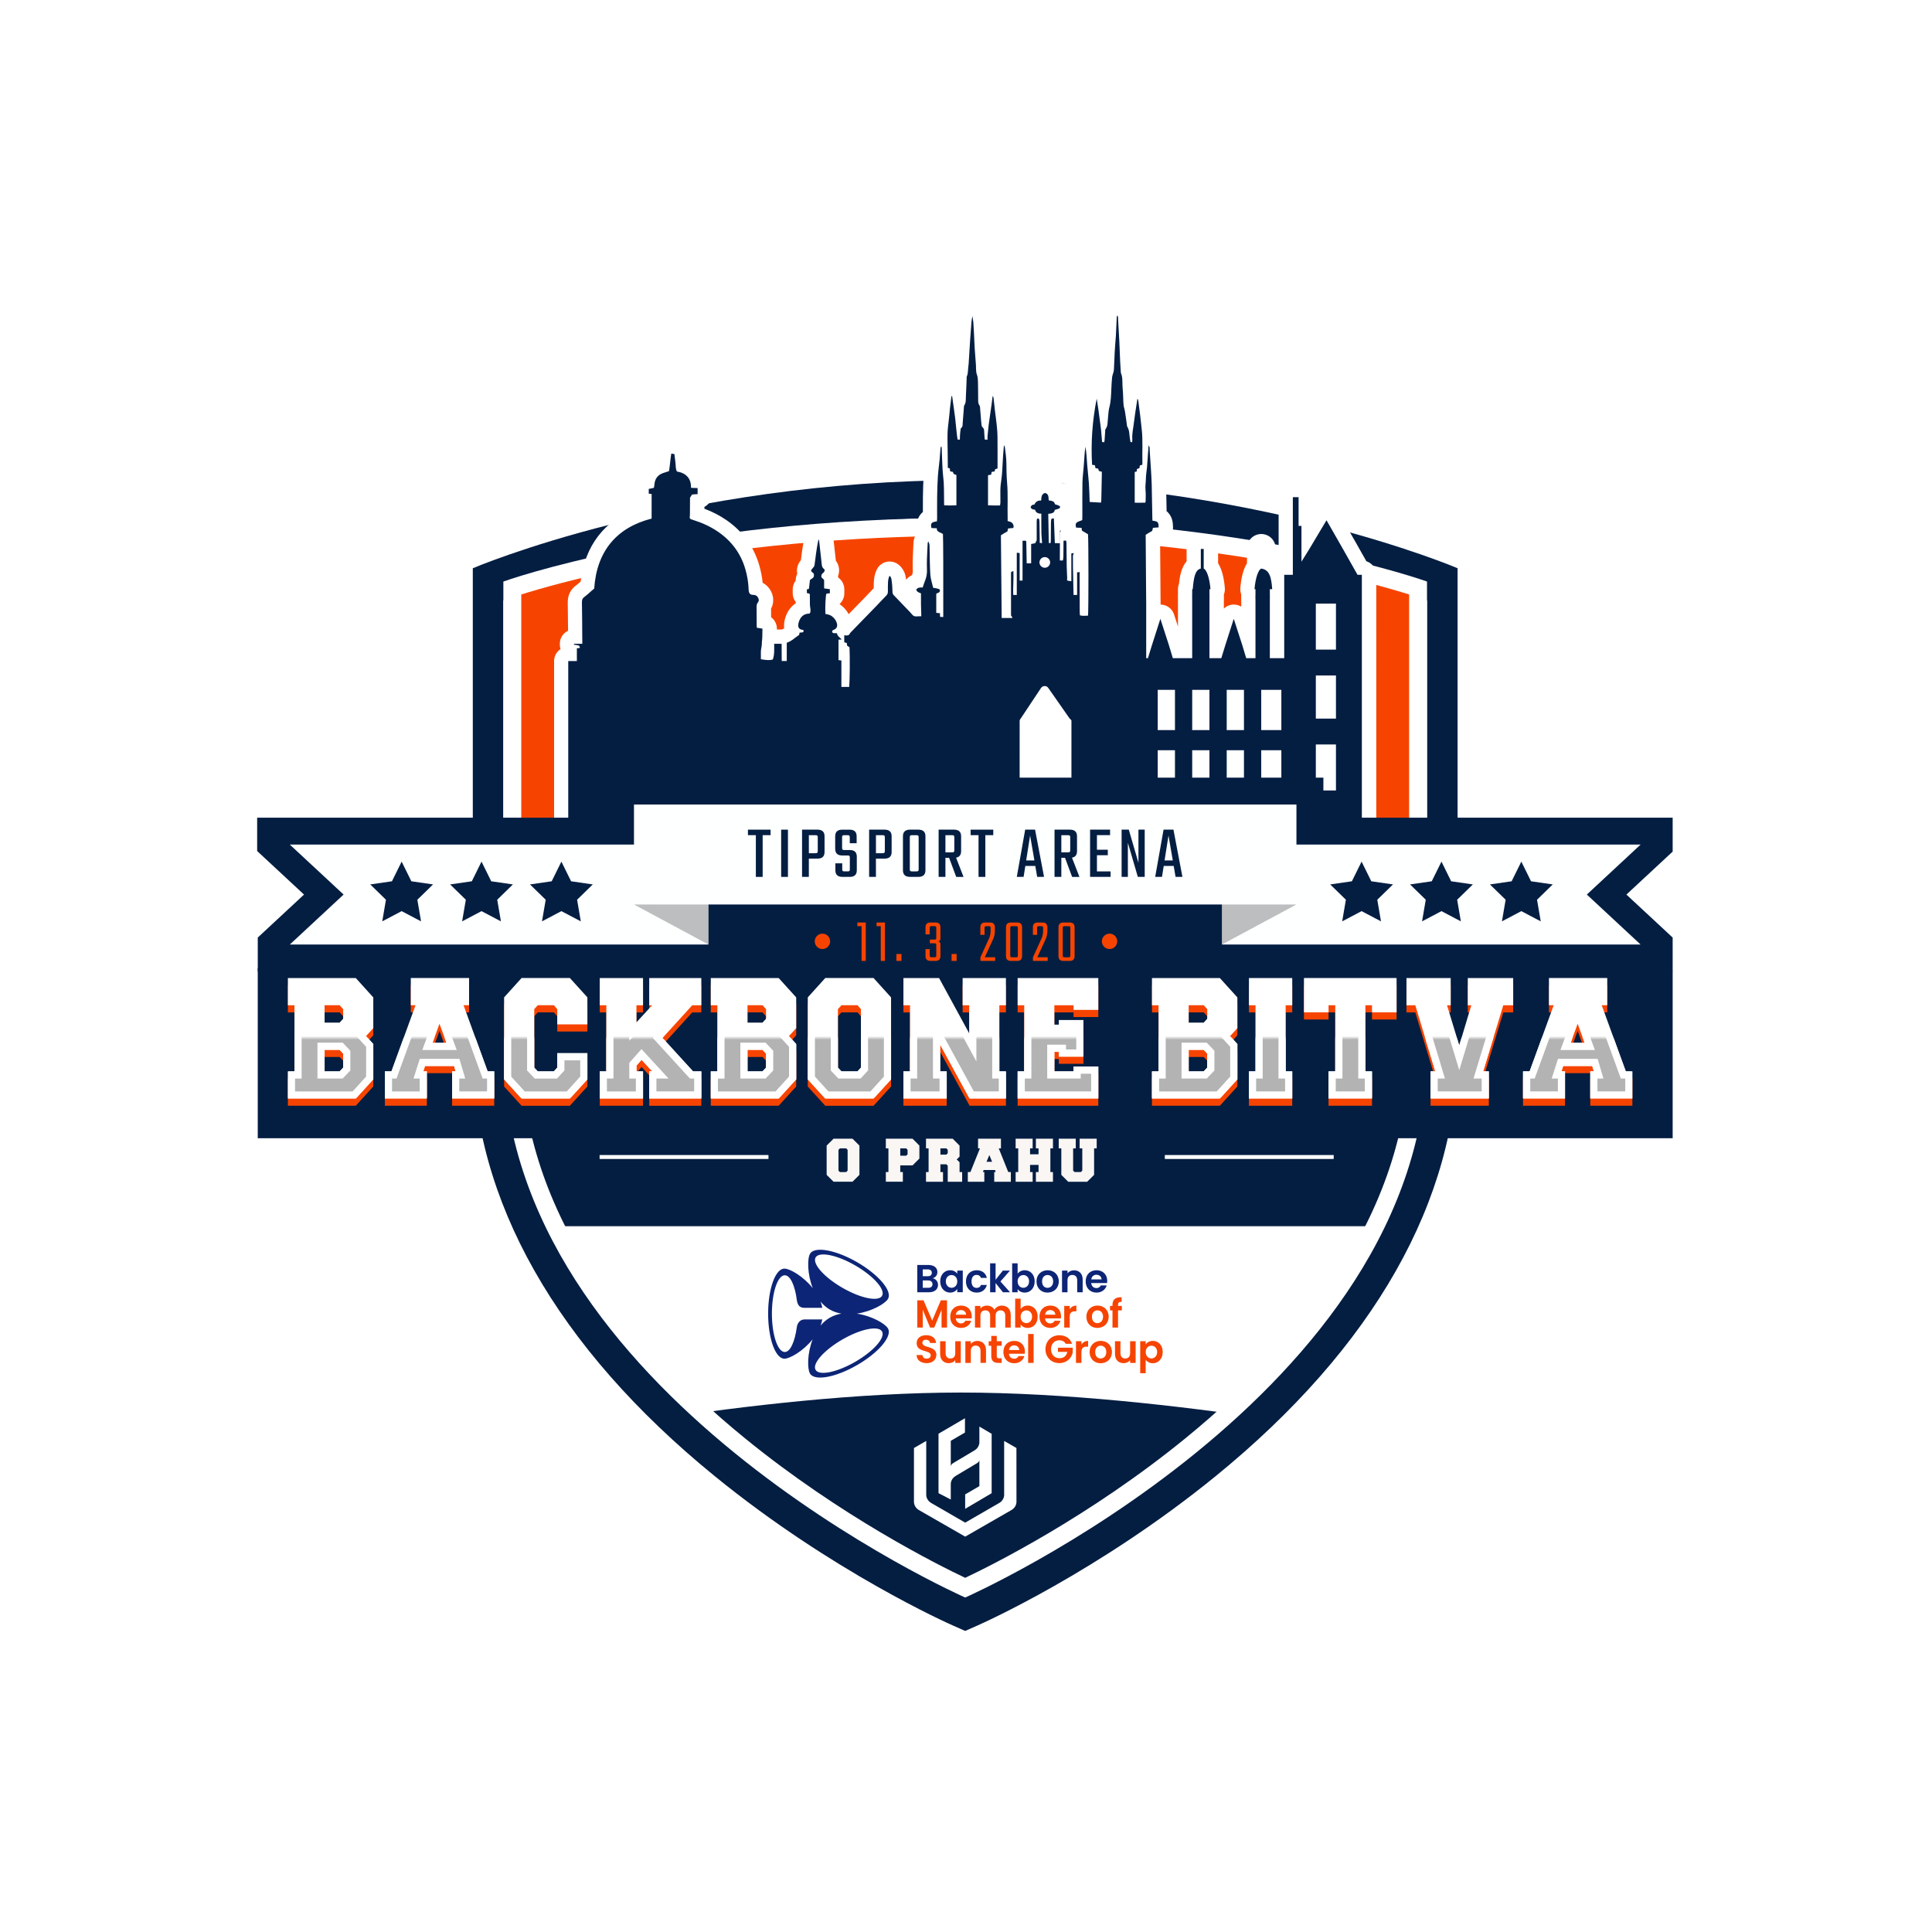 <?xml version="1.0" encoding="utf-8"?>
<!-- Generator: Adobe Illustrator 24.0.2, SVG Export Plug-In . SVG Version: 6.00 Build 0)  -->
<svg version="1.1" id="Vrstva_1" xmlns="http://www.w3.org/2000/svg" xmlns:xlink="http://www.w3.org/1999/xlink" x="0px" y="0px"
	 viewBox="0 0 1080 1080" style="enable-background:new 0 0 1080 1080;" xml:space="preserve">
<style type="text/css">
	.st0{fill:#041E42;}
	.st1{fill:#FFFFFF;}
	.st2{fill:#F64400;}
	.st3{fill-rule:evenodd;clip-rule:evenodd;fill:#041E42;}
	.st4{filter:url(#Adobe_OpacityMaskFilter);}
	.st5{mask:url(#SVGID_1_);fill-rule:evenodd;clip-rule:evenodd;fill:#FFFFFF;}
	.st6{fill-rule:evenodd;clip-rule:evenodd;fill:#FEFFFF;}
	.st7{fill-rule:evenodd;clip-rule:evenodd;fill:#BCBEC0;}
	.st8{fill:#F9F6F4;}
	.st9{clip-path:url(#SVGID_3_);}
	.st10{clip-path:url(#SVGID_5_);fill:#0D2576;}
	.st11{clip-path:url(#SVGID_5_);fill:#F64400;}
	.st12{fill-rule:evenodd;clip-rule:evenodd;fill:#FFFFFF;}
	.st13{filter:url(#Adobe_OpacityMaskFilter_1_);}
	.st14{mask:url(#SVGID_6_);}
	.st15{fill:#B3B3B3;}
</style>
<g>
	<g>
		<path class="st0" d="M532.66,908.66c-2.72-1.2-67.4-29.99-132.98-83.37c-88.57-72.1-135.38-154.68-135.38-238.8V317.65
			c0,0,114.92-49.21,275.25-49.21s275.25,49.21,275.25,49.21v268.84c0,84.12-46.81,166.7-135.38,238.8
			c-65.58,53.38-130.26,82.17-132.98,83.37l-6.89,3.04L532.66,908.66z"/>
	</g>
	<g>
		<path class="st0" d="M539.55,887.54c-11.4-5.28-69.12-33.08-126.1-79.52c-37.02-30.16-66.48-62.16-87.58-95.12
			c-26.2-40.92-39.48-83.46-39.48-126.41V338.97c17.24-7.38,110.93-44.41,253.17-44.41c142.24,0,235.93,37.03,253.17,44.41v247.52
			c0,42.96-13.28,85.49-39.48,126.41c-21.1,32.96-50.56,64.96-87.58,95.12C608.67,854.46,550.95,882.26,539.55,887.54z"/>
		<path class="st1" d="M539.55,299.56c81.44,0,146.12,12.28,186.05,22.59c31.19,8.05,52.53,16.18,62.12,20.13v244.21
			c0,41.95-13,83.54-38.63,123.62c-20.78,32.49-49.86,64.08-86.42,93.89c-53.7,43.79-108.12,70.92-123.12,78.01
			c-15-7.1-69.42-34.22-123.12-78.01c-36.56-29.81-65.63-61.4-86.42-93.89c-25.63-40.07-38.63-81.67-38.63-123.62V342.28
			c9.59-3.96,30.94-12.09,62.12-20.13C425.84,303.48,494.6,299.56,539.55,299.56 M539.55,289.56
			c-160.31,0-258.17,46.15-258.17,46.15s0,207.52,0,250.78c0,192.75,258.17,306.54,258.17,306.54s258.17-113.79,258.17-306.54
			c0-42.15,0-250.78,0-250.78S699.86,289.56,539.55,289.56L539.55,289.56z"/>
	</g>
	<g>
		<path class="st2" d="M286.39,513.17V328.68c18.32-6,111.8-34.12,253.17-34.12c141.36,0,234.85,28.12,253.17,34.12v184.49H286.39z"
			/>
		<path class="st1" d="M539.55,299.56c81.72,0,146.62,9.5,186.68,17.46c30.41,6.05,51.5,12.15,61.48,15.3v175.85H291.39V332.32
			c9.99-3.15,31.07-9.25,61.48-15.3C425.45,302.59,494.45,299.56,539.55,299.56 M539.55,289.56c-160.31,0-258.17,35.53-258.17,35.53
			v193.08h516.33V325.09C797.72,325.09,699.86,289.56,539.55,289.56L539.55,289.56z"/>
	</g>
	<rect x="557.28" y="373.17" class="st1" width="49" height="65"/>
	<g>
		<path class="st0" d="M598.94,465.17c-2.21,0-4-1.79-4-4l0.01-56.83c-0.13-0.15-0.27-0.32-0.39-0.5l-10.53-15.1
			c0,0-10,15.05-10,15.06l-0.01,57.38c0,1.06-0.42,2.08-1.17,2.83s-1.77,1.17-2.83,1.17H317.67c-2.21,0-4-1.79-4-4v-91.61
			c0-2.21,1.79-4,4-4h0.82v-1.94c-0.98-0.73-1.61-1.9-1.61-3.21v-0.57c0-2.21,1.79-4,4-4c0.21,0,0.42,0.02,0.62,0.05
			c-0.02-5.91-0.08-12.76-0.18-18.94c-0.03-1.8,0.25-4.43,2.96-6.43c1.03-0.76,1.95-1.59,2.93-2.46c0.36-0.33,0.73-0.66,1.11-0.99
			c1.89-20.49,12.89-34.31,31.95-40.18v-7.67c-0.98-0.73-1.61-1.9-1.61-3.21v-2.67c0-1.95,1.41-3.61,3.32-3.94
			c0.68-4.18,3.25-7.23,7.33-8.68c0.36-0.13,0.72-0.25,1.08-0.37c0.1-0.77,0.18-1.55,0.27-2.36c0.18-1.63,0.36-3.32,0.65-5.05
			c0.33-1.95,2.02-3.33,3.94-3.33c0.17,0,0.35,0.01,0.52,0.03l1.73,0.22c1.85,0.24,3.28,1.72,3.46,3.57
			c0.15,1.55,0.35,3.02,0.59,4.75c0.09,0.66,0.12,1.29,0.15,1.83c0,0.1,0.01,0.2,0.01,0.29c4.28,1.43,7.14,4.44,8.16,8.55
			c0.06,0,0.12,0,0.17,0c2.18,0.04,3.93,1.82,3.93,4v3.41c0,2.16-1.71,3.93-3.87,4c-0.14,0-0.28,0.01-0.4,0.01
			c-0.01,1.3-0.03,6.87-0.03,6.91c5.31,1.75,9.89,3.98,13.98,6.79c8.45,5.8,14.13,13.64,16.89,23.3c1.09,3.8,1.72,7.64,1.9,11.41
			c1.86,0.31,3.39,1.31,4.48,2.93c1.64,2.46,1.63,5.3,0.01,7.48c0,0.03,0,0.06,0,0.09c0.02,1.87,0.03,3.74,0.03,5.61
			c0,0.91,0,1.81,0.01,2.72c1.85,0.36,3.21,1.97,3.24,3.87c0.01,0.79-0.01,1.59-0.04,2.39c-0.02,0.63-0.04,1.25-0.04,1.88
			c0,0.43-0.01,0.86-0.04,1.27c0.71-0.63,1.64-1.02,2.67-1.02h4.17c0.25,0,0.49,0.02,0.72,0.06c0.23-0.15,0.47-0.27,0.73-0.37
			c1.64-0.62,2.28-1.13,3.17-1.84c0.39-0.31,0.83-0.66,1.35-1.03c-1.35-2.58-0.45-5.4-0.14-6.37c1.08-3.37,3.23-5.7,6.11-6.73
			c-0.09-0.64-0.17-1.39-0.15-2.19c0.02-0.84,0.02-1.7,0-2.59c-1.02-0.73-1.67-1.92-1.67-3.26v-2.14c0-1.23,0.56-2.35,1.45-3.08
			c0.01-0.08,0.02-0.17,0.03-0.25c0.09-0.75,0.18-1.51,0.25-2.25c0.09-0.98,0.54-1.89,1.25-2.55c-0.31-0.56-0.54-1.2-0.6-1.96
			c-0.16-2.11,1.09-3.53,1.99-4.49c0.15-1.02,0.28-2.04,0.41-3.12c0.1-0.83,0.2-1.67,0.32-2.5c0.38-2.73,0.8-5.65,1.53-8.66
			c0.4-1.69,1.84-2.92,3.57-3.06c0.11-0.01,0.21-0.01,0.32-0.01c1.6,0,3.07,0.96,3.69,2.46c0.16,0.32,0.49,0.99,0.59,1.87
			c0.29,2.46,0.56,4.93,0.83,7.4l0.33,3.02c0.06,0.5,0.11,1.01,0.15,1.52c0,0,0.12,1.22,0.14,1.37c0.92,0.83,1.5,1.93,1.64,3.14
			c0.1,0.91-0.01,2.24-0.99,3.7c0.41,0.64,0.72,1.45,0.72,2.46v1.03c1.85,0.37,3.21,2,3.21,3.92v2.27c0,1.63-0.98,3.04-2.39,3.66
			c-0.1,1.4-0.17,3.21-0.18,4.8c0.7,0.28,1.42,0.66,2.13,1.2c2.13,1.62,3.5,3.57,4.19,5.95c0.39,1.36,0.42,2.68,0.12,3.88
			c0.05,0,0.11,0,0.16,0c0.12,0,0.24,0.01,0.35,0.02c0.11-0.13,0.23-0.27,0.36-0.41c2.71-2.81,5.44-5.61,8.17-8.41
			c2.09-2.14,4.17-4.29,6.25-6.43c0.76-0.78,1.51-1.58,2.25-2.37c0.99-1.06,1.99-2.11,3.01-3.15c-0.02-1.62,0-3.29,0.07-4.98
			c0.08-1.95,0.46-3.62,1.2-5.24c0.52-1.13,1.54-1.96,2.75-2.24c0.29-0.07,0.59-0.1,0.89-0.1c0.93,0,1.83,0.32,2.56,0.93
			c2.26,1.88,2.51,4.31,2.63,5.48c0.01,0.13,0.03,0.27,0.04,0.4c0.28,1.95,0.35,3.85,0.42,5.7c2.49,2.57,4.96,5.15,7.42,7.74
			c0,0,0.52,0.55,0.54,0.57c0-0.2-0.01-0.41-0.01-0.61c-0.02-1.28-0.02-2.56-0.01-3.83c-0.89-0.59-1.51-1.34-2.21-2.71
			c-0.62-1.2-0.59-2.63,0.08-3.8c1.1-1.94,2.72-2.74,4.14-3.07c0.18-0.52,0.38-1.06,0.6-1.6c0.58-1.38,0.82-2.86,0.75-4.52
			c-0.1-2.34-0.05-4.59,0.01-6.49c0.07-2.4,0.2-4.81,0.32-7.15l0.08-1.55c0.04-0.88,0.34-1.54,0.5-1.89
			c0.03-0.06,0.06-0.12,0.09-0.21c0.56-1.44,1.89-2.43,3.43-2.55c0.04,0,0.08-0.01,0.12-0.01c-0.95-0.53-1.67-1.43-1.94-2.54
			c-0.24-0.99-0.89-3.6,0.66-5.84c0.65-0.93,1.48-1.55,2.39-1.97c0-0.89,0-1.78-0.01-2.67c-0.01-2.58-0.02-5.24,0.02-7.88
			c0.05-3.43,0.13-7.43,0.4-11.45c0.14-2.17,0.39-4.31,0.63-6.39c0.14-1.2,0.28-2.4,0.39-3.6c0.12-1.26,0.21-2.53,0.3-3.8
			c0.04-0.64,0.09-1.27,0.14-1.91c0.05-0.64,0.15-1.96,1.1-3.38c0.65-0.97,1.68-1.59,2.81-1.74c-0.03-3.42,0.15-6.46,0.55-9.3
			c0.22-1.6,0.37-3.23,0.53-4.95c0.1-1.06,0.19-2.12,0.31-3.16c0.24-2.25,0.53-4.58,0.81-6.83c0.18-1.51,1.2-2.58,1.8-3.07
			c0.73-0.61,1.64-0.93,2.57-0.93c0.49,0,0.98,0.09,1.44,0.27c1.14,0.44,2,1.37,2.37,2.51c0.12-2.07,0.19-4.19,0.26-6.24
			c0.03-0.95,0.06-1.91,0.1-2.86c-0.02-0.4-0.01-1.2,0.4-2.08c0.27-0.57,0.32-1.47,0.38-2.5c0.05-0.76,0.1-1.62,0.25-2.52
			c0.04-0.26,0.07-0.58,0.09-0.89l0.29-4.74c0.17-2.79,0.34-5.58,0.53-8.37c0.22-3.3,0.47-6.72,0.75-10.15
			c0.11-1.38,0.35-2.72,0.74-4.09c0.49-1.74,2.07-2.92,3.85-2.92c0.12,0,0.23,0,0.35,0.02c1.92,0.17,3.44,1.68,3.63,3.59l0.05,0.51
			c0.03,0.34,0.06,0.68,0.1,1.01c0.02,0.16,0.05,0.32,0.08,0.48c0.07,0.39,0.16,0.87,0.19,1.41c0.14,2.02,0.27,4.04,0.38,6.06
			c0.06,1.24,0.12,2.48,0.17,3.72c0.08,1.81,0.16,3.62,0.27,5.43c0.11,1.82,0.26,3.63,0.4,5.45c0.09,1.16,0.18,2.31,0.27,3.47
			c0.04,0.55,0.05,1.1,0.05,1.65l0.01,0.61c0.02,1.02,0.11,1.63,0.31,2.19c0.67,1.83,0.72,3.67,0.76,5.15
			c0.07,2.46,0.08,4.93,0.09,7.33l0.01,1.25l0.15-1.19c0.22-1.75,1.55-3.15,3.29-3.45c0.23-0.04,0.45-0.06,0.68-0.06
			c1.5,0,2.89,0.84,3.58,2.21c0.07,0.13,0.12,0.24,0.17,0.32c0.22,0.4,0.6,1.06,0.71,2.01c0.13,1.13,0.25,2.25,0.37,3.38
			c0.14,1.29,0.27,2.58,0.42,3.86c0.13,1.11,0.28,2.22,0.42,3.33c0.22,1.65,0.44,3.36,0.62,5.07c0.27,2.68,0.41,4.75,0.42,6.73
			c0,0.22,0,0.44,0.01,0.66c1.33,0.14,2.53,0.94,3.15,2.18c0.07,0.13,0.13,0.24,0.18,0.33c0.23,0.41,0.62,1.09,0.75,2.04l0.04,0.27
			c0.39,3.01,0.8,6.12,0.83,9.35c0.03,3.52,0.09,6.97,0.38,10.39c0.37,4.38,0.34,8.75,0.31,12.97c-0.02,1.98-0.03,4.02,0,6.03
			c0.87,0.5,1.72,1.24,2.37,2.37c0.43,0.75,1.74,3.02,0.48,5.92c-0.59,1.36-1.88,2.28-3.35,2.4c-0.06,0-0.12,0.01-0.18,0.02
			c-0.39,0.64-0.96,1.17-1.66,1.5c-0.22,0.11-0.43,0.24-0.66,0.37c-0.24,0.14-0.48,0.28-0.72,0.41c0,0,0.12,12.47,0.14,14.64
			c0.23-0.13,0.47-0.24,0.71-0.34v-6.3c0-0.38,0-1.08,0.33-1.88c0.51-1.26,1.59-2.16,2.89-2.48v-2.8c0-2.15,1.69-3.91,3.83-4
			c0.44-0.02,0.75-0.03,0.99-0.03v-1.84c0-1.9,1.33-3.5,3.11-3.9c0-0.28,0-0.55,0-0.83c0-0.56,0.02-1.42,0.23-2.34
			c0.06-0.28,0.15-0.55,0.26-0.8c-0.02-0.02-0.03-0.04-0.05-0.06c-0.28-0.1-0.58-0.23-0.87-0.39c-1.32-0.75-2.78-2.28-2.9-4.33
			c-0.14-2.53,1.77-4.16,2.36-4.6c0.42-0.31,0.84-0.52,1.24-0.67c0.74-0.9,1.65-1.6,2.68-2.05c0.48-1.77,1.63-3.81,4.59-4.7
			c0.38-0.11,0.77-0.17,1.16-0.17c0.34,0,0.68,0.04,1.01,0.13c3.12,0.81,4.26,2.96,4.71,4.81c0.99,0.4,2.02,1.05,2.76,2.13
			c0.45,0.16,0.92,0.35,1.4,0.62c1.61,0.9,2.59,2.56,2.55,4.33c-0.04,1.78-1.09,3.4-2.75,4.23c-0.36,0.18-0.71,0.32-1.04,0.44
			c0.19,0.44,0.31,0.92,0.33,1.43c0.04,0.93,0.08,1.86,0.11,2.79c0.63,0.02,1.25,0.2,1.81,0.51c1.01,0.57,1.73,1.55,1.96,2.69
			c0.14,0.68,0.16,1.59-0.26,2.57c1.43,0.32,2.61,1.4,3,2.87c0.15,0.4,0.39,1.07,0.39,1.93c0,0.71,0.01,1.43,0.01,2.14
			c0.01,0,0.02,0,0.03,0c2.08,0,3.84,1.61,3.99,3.72c0.07,1.04-0.18,1.88-0.4,2.42c0,0.69,0,1.37,0,2.05c0,0.82,0,1.64,0.01,2.47
			c0.22,0.01,0.43,0.04,0.64,0.08c-0.02-6.32-0.06-12.03-0.13-14.94l-1.51-0.89c-0.5-0.29-0.92-0.69-1.25-1.15l-0.19-0.01
			c-1.81-0.08-3.34-1.37-3.73-3.14c-1.02-4.64,0.97-6.62,3.41-7.8c0-1.66,0-3.33-0.01-5c-0.01-4.33-0.02-8.81,0.06-13.23
			c0.04-2.08,0.23-4.1,0.43-6.06c0.09-0.92,0.18-1.84,0.25-2.77c0.1-1.33,0.2-2.66,0.29-3.98l0.12-1.78
			c0.14-1.97,0.29-4.01,0.6-6.09c0.28-1.82,1.75-3.2,3.55-3.38c0.3-7.85,1.23-15.68,2.81-23.67c0.37-1.88,2.02-3.23,3.92-3.23
			c0.03,0,0.05,0,0.08,0c1.91,0.04,3.52,1.42,3.86,3.29c0.09-1.13,0.14-2.29,0.2-3.48l0.12-2.52c0.08-1.79,0.17-3.65,0.38-5.53
			c0.12-1.11,0.42-2.06,0.68-2.89c0.09-0.3,0.19-0.6,0.27-0.9c0.05-0.21,0.06-0.3,0.06-0.3c0.06-1.23,0.11-2.47,0.16-3.7
			c0.09-2.15,0.18-4.31,0.3-6.46c0.12-2.05,0.27-4.1,0.43-6.15c0.07-0.96,0.15-1.92,0.22-2.88c0.01-0.19,0.02-0.39,0.03-0.58
			l0.08-1.91c0.12-2.64,0.24-5.27,0.37-7.91c0.04-0.79,0.28-1.38,0.41-1.7c0.03-0.06,0.06-0.14,0.09-0.24
			c0.56-1.56,2.01-2.61,3.66-2.65c0.04,0,0.07,0,0.11,0c1.61,0,3.07,0.97,3.69,2.46c0.04,0.1,0.08,0.19,0.12,0.27
			c0.16,0.34,0.4,0.86,0.51,1.55c0.09,0.58,0.08,1.05,0.07,1.33l0,0.11l0.72,12.85l0.14,3.55c0.1,2.52,0.2,5.03,0.32,7.55
			c0.06,1.33,0.15,2.67,0.24,4l0.1,1.58c0.87,2.38,0.9,4.66,0.92,6.69c0.01,0.9,0.02,1.76,0.1,2.52c0.21,1.84,0.26,3.65,0.32,5.4
			c0,0.02,0,0.05,0,0.07v0c0.27-1.7,1.6-3.05,3.3-3.33c0.22-0.04,0.44-0.05,0.66-0.05c1.47,0,2.84,0.81,3.54,2.14
			c0.06,0.12,0.11,0.2,0.15,0.27c0.21,0.35,0.59,1,0.71,1.93c0.38,2.86,0.76,5.71,1.1,8.57c0.16,1.31,0.3,2.62,0.44,3.93
			c0.13,1.17,0.25,2.34,0.39,3.51c0.23,1.93,0.35,3.84,0.4,5.74c1.3,0.17,2.47,0.97,3.08,2.2c0.08,0.17,0.16,0.3,0.22,0.41
			c0.23,0.42,0.58,1.06,0.72,1.93c0.1,0.6,0.08,1.14,0.07,1.49c0,0.07,0,0.14,0,0.21c0.17,2.6,0.34,5.22,0.52,7.84l0.22,3.37
			c0.05,0.86,0.1,1.69,0.15,2.52c0.11,1.85,0.23,3.76,0.27,5.68c0.11,4.43,0.18,8.87,0.26,13.31l0.07,4.01
			c1.02,0.46,2.09,1.26,2.8,2.67c0.62,1.22,0.66,2.43,0.7,3.23c0.01,0.18,0.01,0.37,0.03,0.55c0.12,1.08-0.2,2.17-0.89,3.01
			c-0.69,0.84-1.7,1.36-2.79,1.44l-0.5,0.04c-0.36,0.61-0.87,1.12-1.5,1.46l-0.38,0.21c-0.38,0.21-0.76,0.42-1.15,0.65
			c0.03,5.48,0.08,10.96,0.12,16.44c0.05,6.01,0.1,12.03,0.13,18.04c0,0,0.01,0.43,0.01,0.48v8.93l0.11-0.35
			c0.53-1.65,2.07-2.78,3.8-2.78c0,0,0,0,0.01,0c1.73,0,3.27,1.12,3.8,2.77l4.75,14.65l1.38,4.6h3.86v-28.36
			c0-0.26-0.01-0.52-0.02-0.79c-0.01-0.34-0.02-0.69-0.02-1.04s0.01-0.7,0.02-1.04c0.01-0.27,0.02-0.53,0.02-0.79v-2.55
			c0-0.67,0.16-1.3,0.45-1.85c0.4-4.41,1.14-9.54,4.37-12.12v-8.53c0-2.21,1.79-4,4-4h1.61c2.21,0,4,1.79,4,4v9.24
			c2.58,3.26,3.47,9.18,3.78,12.93c0.07,0.84-0.13,1.68-0.56,2.39v0.46c0,0.26,0.01,0.53,0.02,0.8c0.01,0.35,0.02,0.7,0.02,1.05
			c0,0.35-0.01,0.71-0.02,1.05c-0.01,0.27-0.02,0.53-0.02,0.8v27.24l1-3.25l4.77-14.88c0.53-1.65,2.07-2.78,3.8-2.78c0,0,0,0,0.01,0
			c1.73,0,3.27,1.12,3.8,2.77l4.34,13.36V335.6c0-0.26-0.01-0.53-0.02-0.79c-0.01-0.35-0.02-0.7-0.02-1.06s0.01-0.71,0.02-1.06
			c0.01-0.27,0.02-0.53,0.02-0.79v-0.52c-0.41-0.7-0.59-1.51-0.52-2.33c0.37-4.52,1.34-9.92,3.74-12.94v-9.6c0-2.21,1.79-4,4-4
			s4,1.79,4,4v8.44c2.58,1.34,4.02,3.67,4.86,6.25c0.08-2.14,1.84-3.85,4-3.85h0.82v-39.4c0-2.21,1.79-4,4-4h3.21c2.21,0,4,1.79,4,4
			v12.87c0.98,0.73,1.61,1.89,1.61,3.21v5.79l6.57-10.99c0.72-1.21,2.03-1.95,3.43-1.95c0.01,0,0.03,0,0.04,0
			c1.42,0.01,2.73,0.78,3.43,2.01l9.29,16.24l6.91,12.23h0.08c2.21,0,4,1.79,4,4v139.83c0,2.21-1.79,4-4,4l-146.92,0L598.94,465.17z
			 M742.82,437.88v-17.72h-3.25v17.72H742.82z M712.28,437.88v-14.5h-3.25v14.5H712.28z M691.38,437.88v-14.5h-1.64v14.5H691.38z
			 M672.1,437.88v-14.5h-1.64v14.5H672.1z M652.81,437.88v-14.5h-1.64v14.5H652.81z M712.28,404.13v-14.5h-3.25v14.5H712.28z
			 M691.38,404.13v-14.5h-1.64v14.5H691.38z M672.1,404.13v-14.5h-1.64v14.5H672.1z M652.81,404.13v-14.5h-1.64v14.5H652.81z
			 M742.82,397.7v-16.11h-3.25v16.11H742.82z M713.88,363.95v-31.63c-0.01,0.01-0.02,0.02-0.03,0.03c0,0.13,0.01,0.25,0.01,0.38
			c0.01,0.34,0.02,0.68,0.02,1.03c0,0.34-0.01,0.69-0.02,1.03c-0.01,0.26-0.01,0.52-0.01,0.78L713.88,363.95z M742.82,359.13v-17.72
			h-3.25v17.72H742.82z M522.43,300.72c0.35,0.61,0.61,1.2,0.81,1.79c-0.01-0.55-0.01-1.04-0.02-1.47
			c-0.33-0.16-0.64-0.34-0.91-0.52C522.35,300.59,522.39,300.65,522.43,300.72z"/>
		<path class="st1" d="M624.6,176.3c0.19,0.46,0.34,0.68,0.38,0.93c0.05,0.31,0,0.63,0.02,0.94c0.24,4.3,0.48,8.61,0.72,12.91
			c0.01,0.13,0.01,0.25,0.01,0.38c0.15,3.56,0.28,7.13,0.45,10.69c0.09,1.93,0.23,3.87,0.36,5.8c0.01,0.19-0.01,0.39,0.06,0.56
			c1.2,2.8,0.65,5.8,0.97,8.7c0.33,2.98,0.25,6,0.49,8.99c0.1,1.28,0.6,2.53,0.81,3.81c0.4,2.46,0.7,4.93,1.06,7.4
			c0.06,0.43,0.07,0.92,0.29,1.26c1.03,1.6,1.04,3.41,1.23,5.2c0.11,1.05,0.31,2.08,0.5,3.25c0.28,0.02,0.55,0.04,0.94,0.06
			c0.03-0.66,0.12-1.21,0.08-1.75c-0.22-3.03,0.52-5.96,0.86-8.93c0.38-3.28,0.92-6.54,1.4-9.81c0.17-1.15,0.36-2.3,0.6-3.83
			c0.26,0.5,0.42,0.67,0.44,0.87c0.38,2.84,0.75,5.68,1.1,8.53c0.3,2.48,0.54,4.96,0.83,7.44c0.77,6.49,0.21,13.01,0.41,19.52
			c0.01,0.18-0.06,0.36-0.12,0.61c-0.39,0.11-0.79,0.22-1.32,0.37c-0.07,0.43-0.13,0.91-0.21,1.43c-0.14,0.07-0.26,0.17-0.43,0.22
			c-1.14,0.31-1.09,0.31-1.08,1.71c-0.37,0.11-1.14,0.22-1.14,0.35c0,5.64,0,11.26,0,17.08c0,0.04,0.75,0.06,1.76,0.06
			c1.3,0,3.02-0.03,4.14-0.05c0.14-0.44,0.21-0.73,0.21-1.01c0.01-2.01,0.14-4.03-0.07-6.01c-0.23-2.2,0.19-4.35,0.21-6.53
			c0.02-2.05,0.42-4.09,0.61-6.14c0.17-1.87,0.28-3.74,0.41-5.61c0.15-2.11,0.3-4.23,0.48-6.78c0.32,0.65,0.53,0.91,0.57,1.19
			c0.07,0.43,0,0.88,0.03,1.31c0.24,3.68,0.49,7.35,0.73,11.03c0,0.06,0.01,0.12,0.01,0.19c0.14,2.68,0.35,5.37,0.41,8.05
			c0.15,6.39,0.24,12.77,0.36,19.16c0.01,0.37,0.04,0.74,0.06,1.2c1.14,0.28,2.54,0.15,3.13,1.33c0.33,0.66,0.23,1.54,0.33,2.44
			c-1.2,0.09-2.16,0.16-3.17,0.24c-0.17,0.63-0.31,1.16-0.48,1.76c-0.56,0.31-1.16,0.63-1.74,0.98c-0.59,0.35-1.13,0.72-1.86,1.18
			c0.07,12.25,0.2,24.5,0.27,36.77l0.02,0.39v31.8h0.96l2.21-7.18l4.75-14.83l4.75,14.65l2.21,7.36h10.83v-32.36
			c0-0.6-0.03-1.21-0.03-1.83c0-0.62,0.03-1.23,0.03-1.83v-2.55h0.31c0.53-6.43,1.3-10.87,4.51-11.52v-10.98h1.61v10.98
			c1.61,0.65,3.26,5.09,3.79,11.52h-0.57v2.53c0,0.61,0.04,1.23,0.04,1.85c0,0.63-0.04,1.24-0.04,1.85v32.34h6.62l2.21-7.18
			l4.75-14.83l4.75,14.65l2.21,7.36h5.18v-32.34c0-0.61-0.04-1.22-0.04-1.85c0-0.63,0.04-1.24,0.04-1.85v-2.53h-0.54
			c0.53-6.43,2.15-10.87,3.75-11.52c4.82,0.65,5.63,5.09,6.15,11.52h-1.33v2.57c0,0.59,0.03,1.19,0.03,1.8
			c0,0.61-0.03,1.21-0.03,1.8v32.39h8.04v-46.61h4.82v-26.25v-17.15h3.21v16.07h1.61v20l4.44-7.15l9.56-16.01l9.29,16.24l8.05,14.25
			h2.42v139.83h-21.09h-21.07h-80c0,0-12.86,0-24.77,0c-5.95,0-11.67,0-15.42,0l0.01-58.3c0-0.46-0.84-0.92-1.1-1.31l-11.84-16.96
			c-0.47-0.72-1.25-1.07-2.03-1.07s-1.56,0.36-2.03,1.07l-11.27,16.96c-0.25,0.39-0.68,0.84-0.68,1.31l-0.01,58.3
			c-4.29,0-10.36,0-16.55,0c-12.38,0-25.24,0-25.24,0h-18.82l0,0h-45.69l0,0h-18.17l0,0h-45.69l0,0h-18.17l0,0h-45.69l0,0h-18.31
			v-42.5v-1.96v-47.16c0,0,3.21,0,4.82,0c0-1.61,0-4.88,0-7.12c1.61-0.1,1.11-0.18,1.75-0.27c-0.15-0.5-0.41-0.9-0.52-1.26
			c-1-0.17-1.23-0.32-2.84-0.49c0-0.27,0-0.42,0-0.5c1.61,0,2.9,0,4.64,0c0.03-3.21-0.02-2.54-0.02-3.21
			c-0.01-6.27-0.08-13.55-0.18-19.82c-0.02-1.41,0.22-2.33,1.34-3.15c2.06-1.52,3.65-3.18,5.52-4.68
			c1.41-21.18,12.81-34.24,32.1-39.13c0-4.56,0-9.05,0-13.66c0-0.09,0-0.17-1.61-0.26c0-0.93,0-1.78,0-2.67
			c1.61-0.22,1.95-0.42,2.91-0.64c0.05-0.63,0.22-1.18,0.26-1.74c0.22-3.19,1.78-5.4,4.82-6.47c1.1-0.39,2.24-0.73,3.34-1.09
			c0.57-3.28,0.71-6.51,1.27-9.79c0.68,0.09,1.2,0.15,1.73,0.22c0.17,1.71,0.38,3.32,0.61,4.91c0.22,1.59-0.05,3.27,0.83,4.87
			c4.97,0.82,7.99,3.75,7.86,9.09c0.97,0.06,0.48,0.11,3.69,0.16c0,1.15,0,2.2,0,3.41c-3.21,0.11-2.45,0.21-3.32,0.32
			c-0.03,0.67-0.93,1.28-0.93,1.89c-0.02,2.76-0.03,5.52-0.04,8.28c0,0.44,0.01,0.88-0.03,1.32c-0.19,1.95-0.21,1.98,1.73,2.58
			c4.98,1.56,9.71,3.66,14.02,6.63c7.6,5.22,12.77,12.2,15.31,21.1c1.03,3.62,1.65,7.29,1.77,11.05c0.01,0.19,0,0.38,0.02,0.56
			c0.23,1.91,0.83,2.55,2.76,2.59c1.07,0.02,1.78,0.41,2.34,1.25c0.65,0.98,0.81,2.04,0.06,2.97c-0.61,0.75-0.73,1.53-0.72,2.43
			c0.04,3.26,0.02,6.52,0.04,9.78c0,0.61,0.03,1.23,0.06,1.9c1.07,0.18,1.98,0.34,3.17,0.53c0.02,1.4-0.09,2.82-0.08,4.23
			c0.01,1.44-0.27,2.88-0.27,4.32c0,1.44-0.53,2.88-0.53,4.32c0,1.43,0,2.86,0,4.22c1.82,0.32,3.02,0.48,4.11,0.48
			c0.84,0,1.6-0.09,2.52-0.27c0.53-1.35,0.73-2.87,0.79-4.28c0.06-1.43,0.01-2.96,0.01-4.57c1.4,0,2.67,0,4.17,0
			c0.07,3.21-0.01,8.04,0.05,9.64c1.12,0,2.82,0,2.82,0c0-1.61,0-6.37,0-10.2c3.21-1.21,3.9-2.36,5.67-3.52
			c0.74-0.48,1.72-0.99,1.35-1.99c0.82-0.59,2.44,0.38,2.4-1.41c-0.15-0.12-0.24-0.25-0.34-0.26c-2.59-0.28-3.2-1.78-2.3-4.58
			c0.86-2.68,2.68-4.5,5.76-4.55c0.11,0,0.21-0.1,0.43-0.21c0.72-1.71-0.1-3.5-0.05-5.27c0.05-1.81-0.03-3.62-0.03-5.45
			c-0.6-0.2-0.03-0.35-1.64-0.51c0-0.74,0-1.42,0-2.14c1.61-0.15,0.77-0.29,1.18-0.47c0.15-1.57,0.39-3.18,0.53-4.75
			c2.31-1.53,2.31-1.53,2.18-3.42c-0.07-0.1-0.12-0.23-0.21-0.3c-1.69-1.33-1.69-1.53-0.29-3.03c0.37-0.39,0.75-0.9,0.84-1.4
			c0.34-2.09,0.55-4.2,0.84-6.3c0.38-2.75,0.79-5.5,1.46-8.28c0.11,0.26,0.28,0.52,0.31,0.79c0.4,3.47,0.77,6.94,1.16,10.41
			c0.08,0.74,0.15,1.49,0.23,2.23c0.12,1.17,0.19,2.28,1.29,3.12c0.68,0.52,0.46,1.28-0.14,2c-0.2,0.24-0.6,0.42-0.79,0.66
			c-0.55,0.71-0.78,1.75-0.14,2.39c0.48,0.48,1.19,0.86,1.19,1.35c0,1.44,0,2.94,0,4.5c1.61,0.15,1.61,0.29,3.21,0.45
			c0,0.72,0,1.44,0,2.27c-1.61,0.1-1.45,0.19-1.94,0.27c-0.39,0.36-0.84,8.15-0.51,11.31c1.23,0.22,2.49,0.42,3.59,1.26
			c1.35,1.03,2.3,2.26,2.77,3.89c0.46,1.6,0,2.87-1.47,3.59c-0.57,0.28-1.3,0.37-1.15,1.2c0.13,0.72,0.63,0.78,1.16,0.78
			c0.09,0,0.17,0,0.26,0c0.08,0,0.16,0,0.24,0.01c0.31,0.02,0.6,0.03,1.04,0.05c0.14,1.55,1.49,2.23,2.64,3.48
			c-0.74,0.04-1.8,0.06-1.8,0.09c0,3.78,0,7.52,0,11.31c0,0.11,0,0.21,1.61,0.34c0,4.62,0,8.33,0,14.76c1.61,0,2.98,0,4.37,0
			c0.33-3.21,0.44-17.22,0.16-22.13c-0.38-0.15-0.82-0.72-1.33-0.93c-0.06-0.46-0.12-0.94-0.19-1.52c-0.44-0.12-1.41-0.24-1.41-0.38
			c0-1.26,0-2.48,0-3.88c0.49,0.06,0.89,0.09,1.22,0.09c1.85,0,1.54-0.85,2.37-1.7c4.79-4.96,9.62-9.89,14.42-14.84
			c1.83-1.89,3.59-3.84,5.45-5.71c0.68-0.68,0.96-1.39,0.94-2.33c-0.03-1.69-0.01-3.39,0.06-5.08c0.05-1.23,0.25-2.44,0.84-3.73
			c1.2,1,1.11,2.28,1.27,3.37c0.27,1.91,0.33,3.86,0.4,5.79c0.03,0.75,0.29,1.28,0.8,1.81c2.75,2.83,5.47,5.69,8.2,8.54
			c0.69,0.72,1.38,1.45,2.02,2.22c0.54,0.63,1.16,1,1.98,1c0.04,0,0.09,0,0.13,0c0.92-0.04,1.84-0.06,2.98-0.1
			c-0.07-2.29-0.15-4.39-0.18-6.49c-0.03-2.12-0.01-4.24-0.01-6.3c-2.03-0.79-2.03-0.79-2.66-2.01c0.68-1.21,1.81-1.27,3.08-1.27
			c0.16,0,0.33,0,0.49,0c0.02,0,0.04,0,0.06,0c0.43-1.27,0.8-2.58,1.32-3.83c0.83-2,1.15-4.06,1.06-6.22
			c-0.09-2.07-0.06-4.14,0.01-6.21c0.09-2.87,0.25-5.75,0.4-8.62c0.01-0.21,0.15-0.42,0.33-0.86c0.46,0.81,0.64,1.43,0.69,2.09
			c0.03,0.44,0.02,0.88,0.03,1.32c0.12,5.07,0.09,10.15,0.43,15.21c0.16,2.45,1.03,4.85,1.58,7.31c0.59,0.09,1.03,0.13,1.45,0.22
			c0.48,0.1,1.01,0.2,1.47,0.35c0.51,0.17,1.02,0.54,0.87,1.11c-0.09,0.36-0.27,0.74-0.6,0.94c-0.52,0.32-1.46,0.51-1.46,0.79
			c0,3.48,0,6.96,0,10.57c0,0.07,1.19,0.13,2.04,0.2c0.13,0.61-0.05,1.25,0.12,2.06c0.6,0.03,1.18,0.06,1.75,0.09
			c0.05-21.91,0-44.6-0.18-46.43c-0.59-0.3-1.23-0.69-1.92-0.97c-0.94-0.39-1.6-0.95-1.48-2.2c-1.1-0.05-2.07-0.1-3.02-0.15
			c-0.64-2.59-0.03-3.36,3.05-3.72c0.04-0.5,0.11-1.04,0.11-1.57c0.01-4.01-0.04-8.03,0.02-12.04c0.06-3.75,0.14-7.51,0.39-11.25
			c0.22-3.29,0.69-6.57,1.01-9.86c0.19-1.93,0.3-3.86,0.45-5.79c0.04-0.47,0.09-0.94,0.44-1.46c0.08,0.24,0.24,0.48,0.25,0.73
			c0.16,3.94,0.26,7.88,0.47,11.82c0.13,2.49,0.47,4.97,0.66,7.46c0.09,1.25,0.13,2.51,0.14,3.76c0.01,3,0.09,6,0.09,9.2
			c1.09,0.08,1.97,0.12,2.93,0.12c1.07,0,2.25-0.04,3.94-0.1c0-5.67,0-11.22,0-16.86c0-0.21-1.04-0.42-1.48-0.63
			c-0.12-0.4-0.39-0.81-0.51-1.21c-0.54-0.1-0.98-0.18-1.5-0.27c-0.09-0.54-0.09-1.02-0.18-1.54c-0.44-0.13,0.45-0.25-1.15-0.39
			c0-0.66,0-1.28,0-1.89c0-4.7-0.12-9.43-0.17-14.13c-0.03-2.95,0.1-5.87,0.51-8.79c0.38-2.72,0.55-5.5,0.85-8.23
			c0.24-2.23,0.53-4.54,0.81-6.76c0.01-0.08,0.16-0.31,0.4-0.5c0.59,4.31,1.2,8.19,1.72,12.4c0.52,4.2,0.94,10.49,1.42,12.09
			c0.25,0,0.64,0,1.2,0c0.03,0,0.03-1.65,0.1-2.76c0.07-1.18,0.19-1.72,0.32-2.89c0.03-0.3,0.09-0.7,0.29-0.85
			c0.98-0.71,0.81-1.74,0.88-2.73c0.22-3.05,0.47-6.1,0.71-9.15c0.01-0.19-0.03-0.42,0.06-0.55c1.24-1.76,0.92-3.82,1.04-5.76
			c0.22-3.37,0.29-6.75,0.42-10.13c0-0.13-0.03-0.27,0.02-0.37c0.9-1.93,0.62-4.05,0.96-6.07c0.07-0.43,0.11-0.87,0.13-1.3
			c0.27-4.37,0.53-8.73,0.82-13.1c0.22-3.36,0.48-6.73,0.75-10.09c0.09-1.11,0.29-2.21,0.6-3.34c0.05,0.55,0.1,1.1,0.17,1.64
			c0.07,0.56,0.21,1.1,0.25,1.66c0.14,1.99,0.27,3.99,0.37,5.99c0.16,3.06,0.25,6.12,0.44,9.18c0.18,2.99,0.45,5.98,0.67,8.96
			c0.05,0.69,0.03,1.38,0.05,2.07c0.03,1.18,0.13,2.31,0.56,3.48c0.44,1.2,0.48,2.57,0.52,3.87c0.09,3.38,0.08,6.77,0.11,10.15
			c0.01,1.07,0.05,2.11,0.76,3.02c0.18,0.23,0.25,0.55,0.27,0.85c0.16,1.8,0.28,3.57,0.43,5.38c0.13,1.62,0.23,3.16,0.44,4.77
			c0.07,0.52,0.32,0.97,0.69,1.33c0.62,0.6,0.69,0.95,0.74,1.72c0.11,1.86,0.28,5.02,0.43,5.02c0.49,0,0.84,0,1.23,0
			c0.06,0,0.16,0.21,0.2,0.21c0.01,0,0.02-0.01,0.02-0.05c0.03-1-0.04-1.38,0.04-2.37c0.16-1.99,0.37-3.97,0.61-5.95
			c0.26-2.1,0.59-4.2,0.89-6.29c0.3-2.1,0.6-4.19,0.89-6.29c0.15-1.1,0.28-2.21,0.46-3.72c0.28,0.56,0.46,0.77,0.49,1
			c0.28,2.42,0.51,4.84,0.79,7.25c0.33,2.79,0.74,5.56,1.03,8.35c0.22,2.11,0.38,4.23,0.4,6.35c0.05,5.83,0.02,11.66,0.02,17.6
			c-0.45,0.16-0.89,0.32-1.37,0.49c-0.07,0.36-0.16,0.71-0.26,1.18c-0.49,0.08-1.05,0.17-1.65,0.27c-0.08,0.51-0.22,0.99-0.31,1.57
			c-0.5,0.1-1.73,0.2-1.73,0.32c0,5.58,0,11.07,0,16.78c1.65,0.08,2.77,0.11,3.78,0.11c0.96,0,1.81-0.02,2.92-0.03
			c0.05-0.61,0.23-1.09,0.23-1.57c0-2.07,0.02-4.14-0.03-6.21c-0.05-2.45,0.3-4.85,0.64-7.26c0.22-1.54,0.33-3.1,0.42-4.66
			c0.17-2.68,0.28-5.37,0.45-8.05c0.12-1.85,0.3-3.7,0.48-5.92c0.29,0.57,0.5,0.82,0.54,1.09c0.4,3.03,0.81,6.06,0.84,9.13
			c0.03,3.57,0.09,7.14,0.39,10.69c0.57,6.63,0.15,13.27,0.31,19.91c0.01,0.5,0,1,0,1.59c1.13,0.25,2.26,0.44,2.87,1.52
			c0.38,0.67,0.71,1.35,0.28,2.34c-0.87,0.07-1.84,0.18-2.92,0.27c-0.11,0.5-0.23,1.08-0.35,1.65c-0.59,0.29-1.21,0.7-1.82,1.01
			c-0.55,0.28-1.1,0.79-1.82,1.16c0.14,15.23,0.29,30.14,0.43,46.21c1.96,0,3.81,0,6.04,0c-0.68-1.61-0.82-1.23-0.82-1.35
			c0-8.05,0-16.05,0-24.19c0-0.04,0.68-0.6,1.34-0.65c0.17,4.65-0.29,10.12-0.11,13.33c0.5,0,1.99,0,1.99,0c0-8.04,0-15.17,0-23.15
			c0-0.35,0-0.48,0.25-0.48c0.21,0,0.61,0.1,1.36,0.24c0,5.14,0,8.92,0,15.35h1.61c0-8.04,0-14.8,0-22.27
			c0.54-0.02,0.86-0.03,1.07-0.03c0.27,0,0.35,0.01,0.44,0.01c0.05,0,0.1,0,0.19-0.01c0.13,0.13,0.38,0.29,0.38,0.34
			c0.08,3.99,0.16,7.5,0.24,12.32c0.45,0,2.49,0,2.49,0c0-3.81,0-7.34,0-10.81c1.61-0.23,1.86-0.38,2.44-0.56
			c0.03-0.6,0.66-1.15,0.66-1.7c0-3.39,0-6.77,0-10.16c0-0.5,0.03-1,0.13-1.49c0.04-0.16,0.39-0.36,0.59-0.36c0,0,0,0,0,0
			c0.2,0,0.58,0.19,0.61,0.35c0.11,0.48,0.21,0.99,0.21,1.48c0.01,3.26,0.16,6.52,0.16,9.78c0,0.62,0,1.25,0,1.99
			c0,0.07,0.7,0.12,1.32,0.21c-0.09-1.92-0.34-3.71-0.39-5.49c-0.04-1.82-0.03-3.64-0.04-5.45c-0.01-1.81,0-3.61,0-5.56
			c-0.04,0-0.07,0-0.11,0c-1.74,0-3-0.57-3.42-2.23c-0.59-0.1-1.14-0.08-1.54-0.3c-0.39-0.22-0.86-0.69-0.88-1.08
			c-0.02-0.38,0.4-0.89,0.76-1.16c0.32-0.24,0.82-0.22,1.32-0.33c0.64-1.4,1.71-2.24,3.32-2.24c0.14,0,0.29,0.01,0.45,0.02
			c0.19-1.73,0.01-3.6,2.18-4.26c2.14,0.56,1.92,2.4,2.04,4.15c1.53,0.27,3.22,0.35,3.47,2.16c0.94,0.33,1.74,0.5,2.42,0.88
			c0.68,0.38,0.65,1.14-0.05,1.49c-0.7,0.35-1.5,0.51-2.43,0.8c-0.26,1.88-1.91,2-3.65,2.21c0.09,5.43,0.19,10.78,0.29,16.25
			c0.31,0.04,0.6,0.08,0.94,0.13c0.07-0.31,0.19-0.54,0.19-0.77c0.02-3.64,0.08-7.27,0.09-10.91c0-0.44,0.08-0.88,0.11-1.32
			c0.04-0.57,0.41-0.83,0.98-0.83c0.17,0,0.35,0.02,0.55,0.07c0.19,4.49,0.34,9.04,0.52,13.72c0.69,0.03,1.19,0.06,2.8,0.1
			c0-2.31,0-4.48,0-6.71c0-0.19,0.14-0.31,0.63-0.49c0.08,0.41-0.57,0.71-0.56,1c0.01,4.7-0.07,9.43-0.07,14.13
			c0,0.68,0,1.69,0,1.69s1.08,0,1.67,0c0.11,0,0.29-1.49,0.31-2.34c0.05-2.32,0.05-4.44,0.06-6.76c0-0.61,0.02-1.22,0.02-1.94
			c0.53-0.04,0.91-0.06,1.37-0.1c0.07,0.33,0.25,0.61,0.26,0.9c0.02,4.51,0.15,9.03,0.15,13.54c0,2.19,0.25,4.39,0.27,6.58
			c0.02,1.3-0.89,1.35,2.32,1.71c0-5.15,0-10.27,0-15.54c0-0.04,0.66-0.13,1.3-0.17c0.04,0.62-0.42,1.04-0.41,1.52
			c0.02,2.26,0,4.39,0.03,6.64c0.08,5.07,0.19,9.89,0.3,14.96c0,0.24,0.07,0.28,0.12,0.28c0.47,0,0.27,0,1.88,0
			c0-3.21,0-8.02,0-12.67c0-0.03,0.93-0.05,1.52-0.08c0.05,0.37-0.12,0.6-0.12,0.84c0.02,7.08,0.04,14.17,0.06,21.25
			c0,0.67,0.07,1.34,0.11,2.05c0.74,0.2,1.45,0.26,2.14,0.26c0.82,0,1.61-0.08,2.39-0.09c0.32-1.57,0.32-43.32-0.01-45.52
			c-1.03-0.61-2.16-1.27-3.37-1.98c-0.06-0.41-0.14-0.9-0.24-1.58c-1.01-0.04-2.05-0.09-3.05-0.13c-0.57-2.6-0.24-2.92,3.44-4.18
			c0.02-0.6,0.06-1.26,0.06-1.93c0.01-6.33-0.05-12.66,0.05-18.99c0.05-2.86,0.44-5.72,0.67-8.58c0.15-1.93,0.28-3.86,0.42-5.79
			c0.14-1.92,0.28-3.85,0.57-5.78c0.62,3.32,0.75,6.68,0.99,10.04c0.25,3.48,0.72,6.95,0.96,10.43c0.23,3.42,0.29,6.86,0.43,10.44
			c2.14,0.12,4.16,0.23,6.31,0.36c0.07-0.48,0.18-0.89,0.19-1.3c0.1-4.69,0.19-9.39,0.29-14.08c0.01-0.61,0-1.22,0-1.86
			c-0.66-0.19-1.13-0.33-1.67-0.48c-0.1-0.37-0.21-0.77-0.34-1.26c-0.47-0.09-0.95-0.18-1.54-0.3c-0.09-0.48-0.19-1.01-0.31-1.62
			c-0.56-0.08-1.09-0.16-1.58-0.23c-0.74-12.5,0.17-24.78,2.58-37.01c0.31,1.96,0.63,3.92,0.91,5.89c0.29,2.04,0.55,4.08,0.82,6.12
			c0.26,1.98,0.55,3.95,0.76,5.93c0.21,2.05,0.34,4.1,0.52,6.3c0.3,0.05,0.7,0.11,1.21,0.19c0.08-0.51,0.17-0.92,0.2-1.34
			c0.12-1.74,0.22-3.49,0.34-5.24c0.02-0.25,0.01-0.55,0.14-0.72c1.45-1.88,1.13-4.15,1.4-6.28c0.25-1.98,0.24-4.02,0.76-5.93
			c0.93-3.42,0.96-6.89,1.13-10.36c0.11-2.12,0.18-4.25,0.41-6.36c0.12-1.1,0.56-2.15,0.84-3.23c0.09-0.36,0.16-0.74,0.18-1.11
			c0.16-3.37,0.27-6.75,0.46-10.12c0.17-2.99,0.43-5.98,0.65-8.97c0.03-0.37,0.03-0.75,0.05-1.13c0.14-3.12,0.28-6.25,0.44-9.37
			C624.34,176.91,624.44,176.75,624.6,176.3 M584.05,317.38c1.65,0,2.98-1.34,2.98-2.98c0-1.65-1.34-2.98-2.98-2.98
			c-1.65,0-2.98,1.34-2.98,2.98C581.07,316.04,582.4,317.38,584.05,317.38 M735.56,363.13h11.25v-25.72h-11.25V363.13 M735.56,401.7
			h11.25v-24.11h-11.25V401.7 M705.03,408.13h11.25v-22.5h-11.25V408.13 M685.74,408.13h9.64v-22.5h-9.64V408.13 M666.45,408.13
			h9.64v-22.5h-9.64V408.13 M647.17,408.13h9.64v-22.5h-9.64V408.13 M735.56,441.88h11.25v-25.72h-11.25V441.88 M705.03,441.88
			h11.25v-22.5h-11.25V441.88 M685.74,441.88h9.64v-22.5h-9.64V441.88 M666.45,441.88h9.64v-22.5h-9.64V441.88 M647.17,441.88h9.64
			v-22.5h-9.64V441.88 M576.44,296.41c0,0.23,0,0.38,0,0.57c0,2.39,0,4.74,0,7.11C576.44,301.47,576.44,299.06,576.44,296.41
			 M705.03,306.5v11.35c0,0,0,0,0,0V306.5 M320.89,359.84c0,0,0,0.02,0,0.07V359.84 M624.6,168.3c-0.07,0-0.14,0-0.21,0
			c-3.3,0.09-6.21,2.19-7.32,5.3l-0.03,0.08c-0.19,0.46-0.63,1.55-0.7,3.02c-0.13,2.59-0.24,5.19-0.36,7.79l-0.07,1.6
			c-0.01,0.16-0.01,0.32-0.02,0.48c-0.01,0.15-0.01,0.29-0.02,0.44c-0.07,0.95-0.14,1.9-0.22,2.85c-0.16,2.03-0.32,4.13-0.44,6.23
			c-0.12,2.19-0.21,4.39-0.3,6.51c-0.05,1.12-0.09,2.23-0.14,3.35c-0.05,0.18-0.11,0.36-0.17,0.54c-0.28,0.91-0.67,2.15-0.83,3.64
			c-0.18,1.61-0.27,3.17-0.35,4.68c-0.05,0-0.1,0-0.15,0c-0.05,0-0.11,0-0.16,0c-3.81,0-7.1,2.7-7.85,6.45
			c-1.42,7.2-2.34,14.44-2.74,21.66c-1.91,1.21-3.28,3.2-3.64,5.57c-0.34,2.24-0.49,4.36-0.64,6.41l-0.13,1.87
			c-0.09,1.29-0.18,2.58-0.28,3.87c-0.07,0.89-0.16,1.79-0.25,2.68c-0.2,2.04-0.41,4.15-0.45,6.4c-0.04,2.23-8.34-1.22-10.88-1.88
			c-0.66-0.17-1.34-0.26-2.01-0.26c-0.78,0-1.56,0.11-2.32,0.34c-3.18,0.96-10.71,1.83-10.92-0.74c-0.28-3.29-0.37-4.7-0.41-8.14
			c-0.03-3.47-0.46-6.7-0.87-9.83l-0.03-0.26c-0.23-1.74-0.92-2.94-1.25-3.52c-0.02-0.04-0.05-0.08-0.07-0.13
			c-0.65-1.3-1.63-2.36-2.79-3.11c-0.07-1.51-0.19-3.14-0.39-5.06c-0.18-1.77-0.41-3.5-0.63-5.18c-0.14-1.1-0.29-2.19-0.42-3.29
			c-0.15-1.28-0.28-2.55-0.42-3.83c-0.12-1.13-0.24-2.27-0.37-3.4c-0.2-1.75-0.9-3-1.2-3.53c-0.02-0.04-0.05-0.08-0.07-0.13
			c-1.37-2.75-4.16-4.43-7.16-4.43c-0.07,0-0.15,0-0.22,0c-0.04-1.58-0.11-3.97-1.01-6.41c-0.01-0.03-0.05-0.21-0.07-0.89
			c0-0.18-0.01-0.37-0.01-0.55c0-0.53-0.01-1.19-0.06-1.92c-0.08-1.17-0.18-2.33-0.27-3.49c-0.15-1.86-0.29-3.61-0.4-5.39
			c-0.11-1.76-0.18-3.52-0.26-5.37c-0.05-1.25-0.11-2.49-0.17-3.73c-0.1-1.85-0.22-3.86-0.38-6.14c-0.05-0.75-0.16-1.37-0.24-1.82
			c-0.02-0.1-0.04-0.2-0.05-0.29c-0.04-0.28-0.06-0.57-0.09-0.85l-0.05-0.56c-0.38-3.83-3.43-6.85-7.26-7.18
			c-0.23-0.02-0.47-0.03-0.7-0.03c-3.56,0-6.72,2.36-7.7,5.84c-0.45,1.62-0.74,3.21-0.87,4.84c-0.29,3.52-0.54,6.95-0.76,10.21
			c-0.19,2.82-0.36,5.64-0.53,8.47c-0.1,1.55-0.19,3.1-0.29,4.66c-0.02,0.34-0.04,0.45-0.04,0.48c-0.19,1.11-0.25,2.13-0.3,2.94
			c-0.03,0.42-0.06,0.98-0.1,1.24c-0.49,1.11-0.72,2.31-0.69,3.56c-0.03,0.78-0.06,1.57-0.08,2.35c-0.03,0-0.05,0-0.08,0
			c-1.85,0-3.67,0.64-5.13,1.86c-1.04,0.87-2.85,2.77-3.21,5.66c-0.26,2.08-0.56,4.51-0.82,6.88c-0.12,1.07-0.21,2.15-0.31,3.22
			c-0.15,1.67-0.3,3.26-0.51,4.77c-0.31,2.26-0.5,4.64-0.56,7.2c-0.84,0.57-1.57,1.3-2.15,2.17c-1.53,2.29-1.7,4.48-1.76,5.3
			c-0.05,0.64-0.09,1.28-0.14,1.92c-0.09,1.29-0.18,2.51-0.29,3.7c-0.11,1.18-0.25,2.36-0.39,3.53c-0.24,2.12-0.5,4.32-0.65,6.58
			c-0.24,3.7-0.34,7.33-0.4,11.65c-0.04,2.67-0.03,5.34-0.03,7.92c0,0.18,0,0.35,0,0.53c-0.6,0.51-1.17,1.12-1.67,1.85
			c-2.57,3.72-1.58,7.75-1.25,9.07c0.02,0.07,0.04,0.15,0.06,0.22c-0.63,0.7-1.15,1.52-1.5,2.43l-0.02,0.05
			c-0.23,0.51-0.77,1.7-0.85,3.34l-0.08,1.48c-0.12,2.38-0.25,4.83-0.33,7.3c-0.06,1.85-0.11,4.29,0,6.79
			c0.04,1.07-0.1,1.96-0.44,2.8c-1.29,0.6-2.4,1.43-3.32,2.51c-0.01-0.05-0.01-0.1-0.02-0.16c-0.15-1.43-0.53-5.22-4.04-8.14
			c-1.45-1.21-3.27-1.85-5.12-1.85c-0.59,0-1.19,0.07-1.77,0.2c-2.43,0.55-4.46,2.21-5.5,4.47c-0.95,2.08-1.46,4.29-1.56,6.74
			c-0.05,1.19-0.07,2.36-0.08,3.52c-0.65,0.68-1.29,1.36-1.91,2.02c-0.73,0.78-1.47,1.56-2.21,2.33c-2.09,2.16-4.19,4.31-6.28,6.46
			c-1.2,1.23-2.39,2.46-3.59,3.69c-1.04-1.96-2.53-3.68-4.44-5.14c-0.17-0.13-0.33-0.25-0.5-0.36c0-0.1,0.01-0.21,0.01-0.31
			c1.54-1.46,2.5-3.53,2.5-5.81v-2.27c0-2.67-1.31-5.06-3.35-6.51c-0.05-0.26-0.11-0.51-0.18-0.77c0.52-1.38,0.72-2.84,0.56-4.28
			c-0.18-1.62-0.79-3.13-1.77-4.41l-0.01-0.08c-0.05-0.51-0.1-1.02-0.16-1.54l-0.33-3.02c-0.27-2.48-0.54-4.95-0.83-7.43
			c-0.18-1.53-0.71-2.64-0.95-3.13c-1.29-2.89-4.16-4.74-7.3-4.74c-0.21,0-0.42,0.01-0.63,0.02c-3.46,0.27-6.35,2.74-7.15,6.12
			c-0.77,3.2-1.21,6.22-1.6,9.04c-0.12,0.85-0.22,1.7-0.33,2.55c-0.08,0.64-0.16,1.27-0.24,1.88c-1.12,1.39-2.41,3.54-2.18,6.53
			c0.03,0.36,0.08,0.71,0.14,1.05c-0.43,0.87-0.7,1.81-0.79,2.8c-0.03,0.36-0.07,0.73-0.12,1.11c-1.03,1.35-1.63,3.03-1.63,4.85
			v2.14c0,1.84,0.63,3.55,1.69,4.92c0,0.25,0,0.5-0.01,0.74c-2.65,1.74-4.67,4.44-5.77,7.89c-0.7,2.19-0.92,4.22-0.67,6.08
			c-0.34,0.23-0.69,0.4-1.32,0.64c-0.04,0.01-0.07,0.03-0.11,0.04h-2.65c0-0.19,0-0.37,0-0.56c-0.03-2.57-1.29-4.88-3.24-6.33
			c0-0.1,0-0.19,0-0.29c0-1.5-0.01-2.99-0.02-4.49c1.8-3.34,1.59-7.41-0.69-10.83c-1.06-1.59-2.42-2.81-4.01-3.63
			c-0.32-3.2-0.94-6.41-1.85-9.59c-3.02-10.58-9.24-19.15-18.47-25.5c-3.67-2.52-7.7-4.61-12.24-6.32l0-0.45c0-0.19,0-0.38,0-0.57
			c2.55-1.34,4.28-4.02,4.28-7.08v-3.41c0-3.36-2.08-6.25-5.03-7.43c-1.44-3.42-3.99-6.13-7.44-7.87c-0.23-1.65-0.41-3.05-0.56-4.52
			c-0.37-3.7-3.24-6.66-6.92-7.14l-0.8-0.1c-0.28-0.04-0.58-0.07-0.93-0.12c-0.35-0.05-0.7-0.07-1.05-0.07
			c-3.85,0-7.22,2.78-7.88,6.67c-0.31,1.81-0.49,3.52-0.67,5.18c-4.02,1.79-6.84,4.94-8.12,9c-2.37,1.4-3.92,3.98-3.92,6.88v2.67
			c0,1.8,0.6,3.47,1.61,4.81v3.2c-18.29,6.66-29.4,21-31.76,41.08c-0.89,0.8-1.74,1.55-2.61,2.19c-3.11,2.3-4.66,5.57-4.59,9.72
			c0.08,5,0.14,10.49,0.17,15.58c-2.72,1.28-4.6,4.04-4.6,7.24v0.07v0.5c0,0.86,0.14,1.68,0.39,2.46c-2.17,1.43-3.6,3.89-3.6,6.68
			v47.16v1.96v42.5c0,4.42,3.58,8,8,8h18.31h45.69h18.17h45.69h18.17h45.69h18.82l25.24,0l16.55,0c2.12,0,4.16-0.84,5.66-2.34
			c1.5-1.5,2.34-3.53,2.34-5.66l0.01-56.17l6.08-9.16l6.85,9.81l-0.01,55.51c0,4.42,3.58,8,8,8l15.42,0l24.77,0h79.99h21.07h21.09
			c4.42,0,8-3.58,8-8V321.34c0-3.56-2.32-6.57-5.53-7.61l-5.97-10.57l-9.31-16.27c-1.41-2.47-4.03-4-6.87-4.03
			c-0.03,0-0.05,0-0.08,0c-2.81,0-5.42,1.48-6.87,3.9l-0.74,1.24v-10.05c0-4.42-3.58-8-8-8h-3.21c-4.42,0-8,3.58-8,8v17.15v18.91
			c-0.11,0.05-0.21,0.09-0.31,0.14c-0.43-0.46-0.88-0.89-1.37-1.28v-6.35c0-4.42-3.58-8-8-8s-8,3.58-8,8v8.36
			c-1.98,3.17-3.23,7.8-3.73,13.85c-0.1,1.21,0.08,2.42,0.51,3.53c0,0.11-0.01,0.23-0.01,0.34c-0.01,0.39-0.02,0.78-0.02,1.17
			c0,0.39,0.01,0.78,0.02,1.17c0.01,0.23,0.01,0.46,0.01,0.68v3.49c-1.22-0.74-2.64-1.15-4.14-1.15c0,0-0.01,0-0.01,0
			c-2.13,0-4.11,0.85-5.56,2.26v-4.6c0-0.23,0.01-0.45,0.01-0.68c0.01-0.39,0.02-0.78,0.02-1.17c0-0.39-0.01-0.78-0.02-1.17
			c0-0.08,0-0.17-0.01-0.25c0.45-1.14,0.64-2.37,0.54-3.62c-0.5-6.07-1.76-10.71-3.76-13.88v-7.96c0-4.42-3.58-8-8-8h-1.61
			c-4.42,0-8,3.58-8,8v6.87c-3.01,3.54-3.88,8.73-4.29,12.75c-0.35,0.89-0.54,1.87-0.54,2.88v2.55c0,0.22-0.01,0.45-0.01,0.67
			c-0.01,0.38-0.02,0.77-0.02,1.16c0,0.39,0.01,0.77,0.02,1.16c0.01,0.23,0.01,0.45,0.01,0.67v14.62l-2.18-6.73
			c-1.06-3.27-4.1-5.5-7.53-5.53v-1.79c0-0.11,0-0.21-0.01-0.32l-0.01-0.26c-0.04-6.1-0.09-12.2-0.14-18.29
			c-0.04-4.6-0.08-9.19-0.11-13.79c0.4-0.26,0.77-0.56,1.11-0.88c1.67-0.4,3.18-1.34,4.28-2.68c1.39-1.68,2.03-3.85,1.78-6.01
			c0-0.06-0.01-0.16-0.01-0.26c-0.04-1-0.12-2.87-1.12-4.87c-0.67-1.32-1.51-2.32-2.41-3.08c-0.01-0.62-0.02-1.24-0.03-1.86
			c-0.07-4.37-0.15-8.89-0.26-13.35c-0.05-1.99-0.17-3.93-0.28-5.82c-0.05-0.82-0.1-1.64-0.14-2.46l-0.02-0.27l-0.18-2.67
			c-0.18-2.73-0.37-5.47-0.54-8.2v0c0.01-0.44,0.03-1.25-0.12-2.23c-0.25-1.56-0.84-2.64-1.16-3.22c-0.04-0.07-0.09-0.15-0.14-0.26
			c-0.65-1.31-1.62-2.38-2.78-3.14c-0.07-1.16-0.17-2.32-0.31-3.5c-0.14-1.17-0.27-2.34-0.39-3.51c-0.14-1.32-0.29-2.63-0.44-3.94
			c-0.36-2.98-0.76-5.98-1.11-8.63c-0.23-1.73-0.93-2.92-1.24-3.43c-0.01-0.02-0.03-0.05-0.05-0.09c-1.4-2.66-4.15-4.28-7.08-4.28
			c-0.12,0-0.25,0-0.38,0.01c0-0.22-0.01-0.44-0.01-0.66c-0.02-2-0.05-4.63-0.96-7.44c-0.02-0.34-0.04-0.68-0.07-1.02
			c-0.09-1.37-0.18-2.67-0.24-3.96c-0.12-2.52-0.22-5.05-0.32-7.57l-0.12-3.08l0-0.05c0-0.15-0.01-0.31-0.02-0.46l-0.15-2.72
			c-0.19-3.32-0.37-6.64-0.55-9.96c0.01-0.4,0.02-1.13-0.12-2.01c-0.2-1.24-0.63-2.15-0.83-2.59c-0.02-0.04-0.04-0.08-0.06-0.13
			C630.73,170.23,627.82,168.3,624.6,168.3L624.6,168.3z"/>
	</g>
	<polygon class="st3" points="144.08,541.17 403.58,535.53 668,535.53 935.03,542.88 935.03,636.28 745.81,636.28 328.19,636.28 
		144.08,636.28 	"/>
	<defs>
		<filter id="Adobe_OpacityMaskFilter" filterUnits="userSpaceOnUse" x="283.43" y="685.33" width="512.25" height="122.91">
			<feColorMatrix  type="matrix" values="1 0 0 0 0  0 1 0 0 0  0 0 1 0 0  0 0 0 1 0"/>
		</filter>
	</defs>
	<mask maskUnits="userSpaceOnUse" x="283.43" y="685.33" width="512.25" height="122.91" id="SVGID_1_">
		<g class="st4">
			<path class="st1" d="M779.28,621.3c0,164.72-239.73,261.97-239.73,261.97S299.83,786.02,299.83,621.3c0-36.97,0-54.51,0-54.51
				s90.87-0.13,239.73-0.13s239.73,0.13,239.73,0.13S779.28,585.28,779.28,621.3z"/>
		</g>
	</mask>
	<path class="st5" d="M795.68,685.33H283.43v122.91c0,0,137.79-29.8,253.74-29.8s258.5,29.8,258.5,29.8V685.33z"/>
	<g>
		<g>
			<polygon class="st6" points="675.53,535.53 675.53,513.15 403.58,513.15 403.58,535.53 148.28,535.17 181.01,500.06 
				145.28,464.17 346.86,464.6 346.86,442.23 732.24,442.23 732.24,464.6 936.25,464.6 898.1,500.06 936.25,535.53 			"/>
		</g>
		<path class="st7" d="M396.04,505.62c-2.77,0-2.77,0-41.65,0l41.65,22.38V505.62z"/>
		<path class="st7" d="M683.06,505.62c2.77,0,41.65,0,41.65,0l-41.65,22.38V505.62z"/>
	</g>
	<path class="st0" d="M935.03,524.1l-7.68-7.14l-18.18-16.89l18.18-16.89l7.68-7.14v-18.96h-66.15h-129.1v-7.31v-15.07h-15.07
		H539.55H354.4h-15.07v15.07v7.31H162.02h-18.27v18.65l8.02,7.45l18.18,16.89l-18.18,16.89l-7.68,7.14v18.96h17.94h113.5h135.59H668
		h15.07h185.81h66.15V524.1z M683.06,527.99v-22.38H539.55H396.04v22.38H162.02l30.05-27.93l-30.05-27.93H354.4v-22.38h185.16
		h185.16v22.38h192.38l-30.05,27.93l30.05,27.93H683.06z"/>
	<g>
		<path class="st0" d="M430.76,463.78v3.08h-4.43v23.33h-3.8v-23.33h-4.43v-3.08H430.76z"/>
		<path class="st0" d="M436.67,463.78h3.8v26.41h-3.8V463.78z"/>
		<path class="st0" d="M448.35,463.78H457c2.62,0,3.93,1.24,3.93,3.71v8.77c0,2.47-1.31,3.71-3.93,3.71h-4.85v10.21h-3.8V463.78z
			 M457.13,475.68v-7.59c0-0.51-0.09-0.84-0.25-0.99c-0.17-0.15-0.51-0.23-1.01-0.23h-3.71v10.08h3.71c0.51,0,0.84-0.08,1.01-0.25
			C457.04,476.52,457.13,476.18,457.13,475.68z"/>
		<path class="st0" d="M475.06,485.89v-6.46c0-0.51-0.08-0.84-0.23-0.99c-0.16-0.15-0.49-0.23-0.99-0.23h-3.12
			c-2.56,0-3.84-1.25-3.84-3.75v-6.96c0-2.47,1.31-3.71,3.93-3.71h4.13c2.62,0,3.93,1.24,3.93,3.71v3.88h-3.84v-3.29
			c0-0.51-0.09-0.84-0.25-0.99c-0.17-0.15-0.51-0.23-1.01-0.23h-1.77c-0.51,0-0.85,0.08-1.01,0.23c-0.17,0.16-0.25,0.49-0.25,0.99
			v5.86c0,0.51,0.08,0.84,0.25,0.99c0.16,0.15,0.51,0.23,1.01,0.23h3.08c2.59,0,3.88,1.24,3.88,3.71v7.59
			c0,2.48-1.32,3.71-3.96,3.71h-4.1c-2.61,0-3.92-1.24-3.92-3.71v-3.88h3.84v3.29c0,0.51,0.08,0.84,0.25,0.99
			c0.17,0.15,0.51,0.23,1.01,0.23h1.77c0.51,0,0.84-0.08,0.99-0.23C474.98,486.72,475.06,486.39,475.06,485.89z"/>
		<path class="st0" d="M485.86,463.78h8.64c2.62,0,3.93,1.24,3.93,3.71v8.77c0,2.47-1.31,3.71-3.93,3.71h-4.85v10.21h-3.8V463.78z
			 M494.63,475.68v-7.59c0-0.51-0.09-0.84-0.25-0.99c-0.17-0.15-0.51-0.23-1.01-0.23h-3.71v10.08h3.71c0.51,0,0.84-0.08,1.01-0.25
			C494.54,476.52,494.63,476.18,494.63,475.68z"/>
		<path class="st0" d="M508.72,463.78h4.68c2.62,0,3.93,1.24,3.93,3.71v18.98c0,2.48-1.31,3.71-3.93,3.71h-4.68
			c-2.65,0-3.97-1.24-3.97-3.71v-18.98C504.75,465.02,506.07,463.78,508.72,463.78z M513.53,485.89v-17.8
			c0-0.51-0.08-0.84-0.25-0.99c-0.17-0.15-0.51-0.23-1.01-0.23h-2.45c-0.51,0-0.84,0.08-0.99,0.23c-0.16,0.16-0.24,0.49-0.24,0.99
			v17.8c0,0.51,0.08,0.84,0.24,0.99c0.15,0.15,0.48,0.23,0.99,0.23h2.45c0.51,0,0.84-0.08,1.01-0.23
			C513.44,486.72,513.53,486.39,513.53,485.89z"/>
		<path class="st0" d="M528.5,479.52v10.67h-3.8v-26.41h8.64c2.62,0,3.93,1.24,3.93,3.71v8.27c0,2.14-0.94,3.36-2.82,3.67
			l4.17,10.76h-4.09l-3.97-10.67H528.5z M528.5,466.86v9.62h3.71c0.51,0,0.84-0.08,1.01-0.23c0.16-0.15,0.25-0.49,0.25-0.99v-7.17
			c0-0.51-0.09-0.84-0.25-0.99c-0.17-0.15-0.51-0.23-1.01-0.23H528.5z"/>
		<path class="st0" d="M555.24,463.78v3.08h-4.43v23.33h-3.8v-23.33h-4.43v-3.08H555.24z"/>
		<path class="st0" d="M579.79,490.19l-1.05-6.12h-5.57l-0.97,6.12h-3.8l4.68-26.41h5.53l5.02,26.41H579.79z M573.64,480.99h4.6
			l-2.4-13.92L573.64,480.99z"/>
		<path class="st0" d="M593.29,479.52v10.67h-3.8v-26.41h8.64c2.62,0,3.93,1.24,3.93,3.71v8.27c0,2.14-0.94,3.36-2.82,3.67
			l4.17,10.76h-4.09l-3.97-10.67H593.29z M593.29,466.86v9.62H597c0.51,0,0.84-0.08,1.01-0.23c0.16-0.15,0.25-0.49,0.25-0.99v-7.17
			c0-0.51-0.09-0.84-0.25-0.99c-0.17-0.15-0.51-0.23-1.01-0.23H593.29z"/>
		<path class="st0" d="M613.2,487.11h7.63v3.08h-11.47v-26.41h11.18v3.08h-7.34V475h6.07v3.08h-6.07V487.11z"/>
		<path class="st0" d="M636.4,463.78h3.5v26.41h-3.84l-5.57-19.07v19.07h-3.5v-26.41H631l5.4,18.52V463.78z"/>
		<path class="st0" d="M657.15,490.19l-1.05-6.12h-5.57l-0.97,6.12h-3.8l4.68-26.41h5.53l5.02,26.41H657.15z M651,480.99h4.6
			l-2.4-13.92L651,480.99z"/>
	</g>
	<g>
		<polygon class="st0" points="313.82,481.65 319.25,492.64 331.37,494.4 322.6,502.96 324.67,515.04 313.82,509.33 302.97,515.04 
			305.05,502.96 296.27,494.4 308.4,492.64 		"/>
		<polygon class="st0" points="269.17,481.65 274.6,492.64 286.72,494.4 277.95,502.96 280.02,515.04 269.17,509.33 258.33,515.04 
			260.4,502.96 251.62,494.4 263.75,492.64 		"/>
		<polygon class="st0" points="224.52,481.65 229.95,492.64 242.08,494.4 233.3,502.96 235.37,515.04 224.52,509.33 213.68,515.04 
			215.75,502.96 206.97,494.4 219.1,492.64 		"/>
		<polygon class="st0" points="850.43,481.65 855.86,492.64 867.99,494.4 859.21,502.96 861.28,515.04 850.43,509.33 839.59,515.04 
			841.66,502.96 832.88,494.4 845.01,492.64 		"/>
		<polygon class="st0" points="805.79,481.65 811.21,492.64 823.34,494.4 814.56,502.96 816.63,515.04 805.79,509.33 794.94,515.04 
			797.01,502.96 788.23,494.4 800.36,492.64 		"/>
		<polygon class="st0" points="761.14,481.65 766.56,492.64 778.69,494.4 769.91,502.96 771.98,515.04 761.14,509.33 750.29,515.04 
			752.36,502.96 743.59,494.4 755.71,492.64 		"/>
	</g>
	<g>
		<path class="st8" d="M462.1,640.39l3.87-3.86h10.59l3.87,3.86v16.35l-3.87,3.86h-10.59l-3.87-3.86V640.39z M473.82,642.75
			l-0.8-0.79h-3.51l-0.8,0.79v11.65l0.8,0.79h3.51l0.8-0.79V642.75z"/>
		<path class="st8" d="M510.12,651.46h-6.87v3.72h1.45v5.42h-9.51v-5.42h1.45v-13.23h-1.45v-5.42h14.93l3.83,3.86v7.25
			L510.12,651.46z M503.25,646.04h3.33l0.76-0.75v-2.54l-0.76-0.79h-3.33V646.04z"/>
		<path class="st8" d="M525.7,655.19h1.45v5.42h-9.51v-5.42h1.45v-13.23h-1.45v-5.42h14.93l3.83,3.86v6.16l-1.59,1.59l1.59,1.55v5.5
			h1.45v5.42h-8.06v-8.97l-0.76-0.8h-3.33V655.19z M525.7,645.43h3.33l0.76-0.79v-1.9l-0.76-0.79h-3.33V645.43z"/>
		<path class="st8" d="M559.54,636.53v5.42h-1.23l5.31,13.23h1.45v5.42h-9.29v-5.42h0.83l-0.36-1.12h-6.4l-0.4,1.12h0.79v5.42h-9.22
			v-5.42h1.45l5.32-13.23h-1.05v-5.42H559.54z M551.48,649.44h3.11l-1.55-3.76L551.48,649.44z"/>
		<path class="st8" d="M580.55,655.19v-4.01h-4.74v4.01h1.45v5.42h-9.51v-5.42h1.45v-13.23h-1.45v-5.42h9.51v5.42h-1.45v3.29h4.74
			v-3.29h-1.48v-5.42h9.54v5.42h-1.45v13.23h1.45v5.42h-9.54v-5.42H580.55z"/>
		<path class="st8" d="M611.61,656.75l-3.87,3.86h-10.59l-3.87-3.86v-14.8h-1.45v-5.42h9.51v5.42h-1.45v12.44l0.8,0.79h3.51
			l0.8-0.79v-12.44h-1.48v-5.42h9.54v5.42h-1.45V656.75z"/>
	</g>
	<g>
		<g>
			<defs>
				<rect id="SVGID_2_" x="410.4" y="604.74" width="258.3" height="258.3"/>
			</defs>
			<clipPath id="SVGID_3_">
				<use xlink:href="#SVGID_2_"  style="overflow:visible;"/>
			</clipPath>
			<g class="st9">
				<defs>
					<rect id="SVGID_4_" x="410.4" y="604.74" width="258.3" height="258.3"/>
				</defs>
				<clipPath id="SVGID_5_">
					<use xlink:href="#SVGID_4_"  style="overflow:visible;"/>
				</clipPath>
				<path class="st10" d="M478.96,734.34c8.37-1.23,15.9-5.58,17.46-8.28c2.51-4.35-5.22-13.51-17.26-20.47
					c-12.04-6.95-23.85-9.06-26.36-4.71c-1.55,2.7-1.55,11.35,1.54,19.2c-5.25-6.59-12.74-10.92-15.86-10.92
					c-5.02,0-9.09,11.27-9.09,25.18c0,13.91,4.07,25.18,9.09,25.18c3.1,0,10.56-4.3,15.81-10.86c-3.06,7.84-3.06,16.45-1.51,19.15
					c2.51,4.35,14.31,2.24,26.35-4.72c12.05-6.95,19.77-16.11,17.27-20.46C494.84,739.91,487.32,735.57,478.96,734.34
					 M455.93,702.92c1.99-3.44,11.92-1.44,22.18,4.49c10.26,5.92,16.96,13.52,14.97,16.96c-1.99,3.44-11.92,1.43-22.17-4.49
					C460.65,713.96,453.95,706.37,455.93,702.92 M449.64,737.58c-2.42,0-3.91,2.15-4.19,4.17c-1.1,8.18-3.65,14.03-6.75,14.03
					c-3.98,0-7.2-9.61-7.2-21.45c0-11.85,3.22-21.45,7.2-21.45c3.1,0,5.74,5.82,6.75,13.99c0.48,3.1,1.9,4.21,4.17,4.21h10.04
					c-0.22-1.19-0.54-2.34-0.96-3.47c1.46,1.75,3.17,3.28,5.18,4.44c2.03,1.17,4.22,1.9,6.48,2.28c-2.27,0.38-4.47,1.1-6.51,2.28
					c-1.99,1.15-3.68,2.66-5.13,4.38c0.4-1.11,0.72-2.25,0.94-3.41H449.64z M478.08,761.26c-10.26,5.92-20.19,7.94-22.17,4.49
					c-1.99-3.44,4.72-11.03,14.97-16.96c10.26-5.92,20.19-7.94,22.18-4.49C495.04,747.74,488.34,755.33,478.08,761.26"/>
				<path class="st10" d="M519.34,722.38h-6.58v-15.25h6.29c3.19,0,4.96,1.66,4.96,3.93c0,1.86-1.11,3.02-2.6,3.5
					c1.73,0.31,2.95,1.9,2.95,3.69C524.37,720.67,522.51,722.38,519.34,722.38 M518.62,709.59h-2.8v3.82h2.8
					c1.44,0,2.27-0.65,2.27-1.9C520.9,710.29,520.07,709.59,518.62,709.59 M518.84,715.78h-3.01v4.11h3.08
					c1.48,0,2.36-0.72,2.36-2.01C521.27,716.56,520.33,715.78,518.84,715.78"/>
				<path class="st10" d="M531.12,710.07c1.94,0,3.28,0.92,4,1.92v-1.73h3.08v12.11h-3.08v-1.77c-0.72,1.05-2.1,1.97-4.02,1.97
					c-3.06,0-5.51-2.51-5.51-6.29C525.59,712.5,528.04,710.07,531.12,710.07 M531.91,712.76c-1.64,0-3.19,1.22-3.19,3.52
					c0,2.29,1.55,3.6,3.19,3.6c1.68,0,3.21-1.27,3.21-3.56C535.12,714.03,533.59,712.76,531.91,712.76"/>
				<path class="st10" d="M545.96,710.07c3.02,0,5.05,1.57,5.7,4.28h-3.3c-0.35-1.03-1.16-1.68-2.43-1.68
					c-1.71,0-2.84,1.29-2.84,3.65c0,2.36,1.14,3.63,2.84,3.63c1.27,0,2.05-0.57,2.43-1.66h3.3c-0.65,2.58-2.69,4.28-5.7,4.28
					c-3.5,0-5.99-2.45-5.99-6.25C539.97,712.52,542.46,710.07,545.96,710.07"/>
				<polygon class="st10" points="553.48,706.21 556.54,706.21 556.54,715.4 560.6,710.27 564.58,710.27 559.25,716.35 
					564.62,722.38 560.64,722.38 556.54,717.22 556.54,722.38 553.48,722.38 				"/>
				<path class="st10" d="M572.86,710.07c3.1,0,5.53,2.43,5.53,6.21c0,3.78-2.43,6.29-5.53,6.29c-1.9,0-3.26-0.87-4-1.92v1.73h-3.06
					v-16.17h3.06v5.84C569.6,710.93,571.02,710.07,572.86,710.07 M572.05,712.76c-1.64,0-3.19,1.27-3.19,3.56
					c0,2.3,1.55,3.56,3.19,3.56c1.66,0,3.21-1.31,3.21-3.6C575.26,713.98,573.71,712.76,572.05,712.76"/>
				<path class="st10" d="M585.55,722.57c-3.5,0-6.14-2.45-6.14-6.25c0-3.82,2.73-6.25,6.23-6.25c3.5,0,6.23,2.43,6.23,6.25
					C591.87,720.13,589.07,722.57,585.55,722.57 M585.55,719.91c1.62,0,3.17-1.18,3.17-3.59c0-2.42-1.51-3.58-3.12-3.58
					c-1.62,0-3.08,1.16-3.08,3.58C582.52,718.73,583.92,719.91,585.55,719.91"/>
				<path class="st10" d="M602.16,715.69c0-1.94-1.07-2.99-2.69-2.99c-1.66,0-2.73,1.05-2.73,2.99v6.69h-3.06v-12.11h3.06v1.51
					c0.79-1.03,2.1-1.68,3.65-1.68c2.82,0,4.83,1.84,4.83,5.18v7.1h-3.06V715.69z"/>
				<path class="st10" d="M612.98,722.57c-3.52,0-6.08-2.45-6.08-6.25c0-3.82,2.49-6.25,6.08-6.25c3.5,0,5.97,2.38,5.97,5.99
					c0,0.39-0.02,0.79-0.09,1.18H610c0.15,1.79,1.38,2.8,2.91,2.8c1.31,0,2.03-0.66,2.43-1.47h3.3
					C617.98,720.8,615.97,722.57,612.98,722.57 M610.03,715.19h5.75c-0.04-1.6-1.31-2.6-2.89-2.6
					C611.43,712.59,610.27,713.53,610.03,715.19"/>
				<polygon class="st11" points="512.77,726.87 516.24,726.87 521.09,738.21 525.94,726.87 529.4,726.87 529.4,742.12 
					526.34,742.12 526.34,732.2 522.25,742.12 519.93,742.12 515.83,732.2 515.83,742.12 512.77,742.12 				"/>
				<path class="st11" d="M537.26,742.32c-3.52,0-6.08-2.45-6.08-6.25c0-3.82,2.49-6.25,6.08-6.25c3.5,0,5.97,2.38,5.97,5.99
					c0,0.39-0.02,0.79-0.09,1.18h-8.85c0.15,1.79,1.38,2.8,2.91,2.8c1.31,0,2.03-0.66,2.43-1.47h3.3
					C542.27,740.55,540.26,742.32,537.26,742.32 M534.31,734.93h5.75c-0.04-1.59-1.31-2.6-2.89-2.6
					C535.71,732.33,534.55,733.27,534.31,734.93"/>
				<path class="st11" d="M561.95,735.43c0-1.92-1.07-2.93-2.69-2.93c-1.64,0-2.71,1-2.71,2.93v6.69h-3.06v-6.69
					c0-1.92-1.07-2.93-2.69-2.93c-1.66,0-2.73,1-2.73,2.93v6.69h-3.06v-12.11h3.06v1.47c0.76-1.01,2.05-1.64,3.56-1.64
					c1.88,0,3.43,0.81,4.26,2.32c0.79-1.38,2.38-2.32,4.15-2.32c2.91,0,4.96,1.84,4.96,5.18v7.1h-3.06V735.43z"/>
				<path class="st11" d="M574.54,729.82c3.1,0,5.53,2.43,5.53,6.21c0,3.78-2.42,6.29-5.53,6.29c-1.9,0-3.26-0.87-4-1.92v1.73h-3.06
					v-16.17h3.06v5.84C571.29,730.67,572.71,729.82,574.54,729.82 M573.73,732.51c-1.64,0-3.19,1.27-3.19,3.56
					c0,2.3,1.55,3.57,3.19,3.57c1.66,0,3.21-1.31,3.21-3.6C576.94,733.73,575.39,732.51,573.73,732.51"/>
				<path class="st11" d="M587.15,742.32c-3.52,0-6.08-2.45-6.08-6.25c0-3.82,2.49-6.25,6.08-6.25c3.5,0,5.97,2.38,5.97,5.99
					c0,0.39-0.02,0.79-0.09,1.18h-8.85c0.15,1.79,1.38,2.8,2.91,2.8c1.31,0,2.03-0.66,2.43-1.47h3.3
					C592.15,740.55,590.14,742.32,587.15,742.32 M584.2,734.93h5.75c-0.04-1.59-1.31-2.6-2.89-2.6
					C585.6,732.33,584.44,733.27,584.2,734.93"/>
				<path class="st11" d="M597.97,742.12h-3.06v-12.11h3.06v1.88c0.77-1.25,2.03-2.05,3.72-2.05v3.21h-0.81
					c-1.81,0-2.91,0.7-2.91,3.04V742.12z"/>
				<path class="st11" d="M613.44,742.32c-3.5,0-6.14-2.45-6.14-6.25c0-3.82,2.73-6.25,6.23-6.25c3.5,0,6.23,2.43,6.23,6.25
					C619.75,739.87,616.96,742.32,613.44,742.32 M613.44,739.65c1.61,0,3.17-1.18,3.17-3.58c0-2.43-1.51-3.58-3.13-3.58
					c-1.62,0-3.08,1.16-3.08,3.58C610.4,738.47,611.8,739.65,613.44,739.65"/>
				<path class="st11" d="M621.89,732.53h-1.38v-2.51h1.38v-0.61c0-2.97,1.68-4.35,5.09-4.26v2.58c-1.49-0.04-1.99,0.44-1.99,1.79
					v0.5h2.12v2.51h-2.12v9.59h-3.1V732.53z"/>
				<path class="st11" d="M518.03,762.02c-3.17,0-5.62-1.66-5.66-4.55h3.28c0.09,1.22,0.9,2.03,2.32,2.03c1.44,0,2.3-0.77,2.3-1.86
					c0-3.3-7.87-1.31-7.85-6.84c0-2.76,2.23-4.42,5.38-4.42c3.12,0,5.27,1.59,5.46,4.35h-3.37c-0.07-1-0.87-1.79-2.18-1.81
					c-1.2-0.05-2.1,0.54-2.1,1.79c0,3.06,7.82,1.35,7.82,6.73C523.43,759.86,521.51,762.02,518.03,762.02"/>
				<path class="st11" d="M537.07,761.87h-3.08v-1.53c-0.77,1.03-2.1,1.68-3.6,1.68c-2.82,0-4.85-1.84-4.85-5.16v-7.1h3.06v6.66
					c0,1.94,1.07,2.99,2.69,2.99c1.66,0,2.71-1.05,2.71-2.99v-6.66h3.08V761.87z"/>
				<path class="st11" d="M548.12,755.18c0-1.94-1.07-2.99-2.69-2.99c-1.66,0-2.73,1.05-2.73,2.99v6.69h-3.06v-12.11h3.06v1.51
					c0.79-1.03,2.1-1.69,3.65-1.69c2.82,0,4.83,1.84,4.83,5.18v7.1h-3.06V755.18z"/>
				<path class="st11" d="M554.13,752.27h-1.44v-2.51h1.44v-2.99h3.08v2.99h2.71v2.51h-2.71v5.86c0,0.81,0.33,1.16,1.29,1.16h1.42
					v2.58H558c-2.32,0-3.87-0.98-3.87-3.76V752.27z"/>
				<path class="st11" d="M566.98,762.07c-3.52,0-6.08-2.45-6.08-6.25c0-3.83,2.49-6.25,6.08-6.25c3.5,0,5.97,2.38,5.97,5.99
					c0,0.39-0.02,0.79-0.09,1.18h-8.85c0.15,1.79,1.38,2.8,2.91,2.8c1.31,0,2.03-0.66,2.43-1.47h3.3
					C571.99,760.29,569.97,762.07,566.98,762.07 M564.03,754.68h5.75c-0.04-1.59-1.31-2.6-2.89-2.6
					C565.43,752.08,564.27,753.02,564.03,754.68"/>
				<rect x="574.74" y="745.7" class="st11" width="3.06" height="16.17"/>
				<path class="st11" d="M599.28,751.2h-3.52c-0.7-1.29-1.97-1.97-3.58-1.97c-2.73,0-4.63,1.94-4.63,4.98
					c0,3.11,1.92,5.03,4.77,5.03c2.36,0,3.87-1.35,4.33-3.52h-5.25v-2.34h8.26v2.66c-0.61,3.11-3.39,5.95-7.45,5.95
					c-4.44,0-7.8-3.21-7.8-7.78c0-4.57,3.37-7.8,7.78-7.8C595.58,746.42,598.29,748.14,599.28,751.2"/>
				<path class="st11" d="M604.54,761.87h-3.06v-12.11h3.06v1.88c0.76-1.25,2.03-2.06,3.71-2.06v3.21h-0.81
					c-1.81,0-2.91,0.7-2.91,3.04V761.87z"/>
				<path class="st11" d="M615.25,762.06c-3.5,0-6.14-2.45-6.14-6.25c0-3.83,2.73-6.25,6.23-6.25c3.5,0,6.23,2.43,6.23,6.25
					C621.57,759.62,618.77,762.06,615.25,762.06 M615.25,759.4c1.62,0,3.17-1.18,3.17-3.58c0-2.43-1.51-3.58-3.12-3.58
					c-1.62,0-3.08,1.16-3.08,3.58C612.21,758.22,613.61,759.4,615.25,759.4"/>
				<path class="st11" d="M634.81,761.87h-3.08v-1.53c-0.76,1.03-2.1,1.68-3.6,1.68c-2.82,0-4.85-1.84-4.85-5.16v-7.1h3.06v6.66
					c0,1.94,1.07,2.99,2.69,2.99c1.66,0,2.71-1.05,2.71-2.99v-6.66h3.08V761.87z"/>
				<path class="st11" d="M644.44,749.56c3.1,0,5.53,2.43,5.53,6.21c0,3.78-2.43,6.29-5.53,6.29c-1.9,0-3.26-0.94-4-1.92v7.5h-3.06
					v-17.88h3.06v1.75C641.17,750.48,642.56,749.56,644.44,749.56 M643.64,752.25c-1.64,0-3.19,1.27-3.19,3.56
					c0,2.3,1.55,3.57,3.19,3.57c1.66,0,3.21-1.31,3.21-3.6C646.85,753.48,645.29,752.25,643.64,752.25"/>
			</g>
		</g>
	</g>
	<rect x="335.18" y="645.67" class="st12" width="94.4" height="2.2"/>
	<rect x="651.14" y="645.67" class="st12" width="94.4" height="2.2"/>
	<g>
		<g>
			<path class="st1" d="M531.49,829.48v-0.06c0,0-0.01-2.74,2.71-4.36l12.19-7.27c0.93-0.62,1.09-1.51,1.09-1.51v0.86v0.57v13.05
				l-7.95,4.62v8.06l14.81-8.73h0V801.5l-6.86-4.03v9.08c-0.04,0.56-0.34,2.67-2.5,4.08L532.64,818c-0.98,0.62-1.15,1.55-1.15,1.55
				v-0.86v-0.57v-12.7l7.93-4.62v-7.99l-14.79,8.65h0v33.22l6.86,3.57V829.48z"/>
		</g>
		<g>
			<path class="st1" d="M568.19,809.44l-6.86-3.94v30.36c-0.02,0.41-0.23,2.77-2.66,4.26l-19.12,11.04l-19.19-11.09
				c-2.59-1.63-2.59-4.28-2.59-4.28v-0.06c0,0,0,0,0,0.01v-30.25l-6.86,3.96v30.34c0.03,0.54,0.3,2.87,2.69,4.3c0,0,0,0,0,0
				l25.95,14.9l25.95-14.92c2.38-1.42,2.67-3.7,2.71-4.25L568.19,809.44z"/>
		</g>
	</g>
	<g>
		<circle class="st2" cx="459.75" cy="526.21" r="4.3"/>
		<circle class="st2" cx="620.25" cy="526.21" r="4.3"/>
	</g>
	<g>
		<g>
			<path class="st2" d="M208.67,587.62v19.74l-9.79,10.76h-37.95v-15.21h3.68v-36.97h-3.68v-15.21h37.95l9.79,10.82v17.19
				l-4.05,4.44L208.67,587.62z M191.83,568.1l-1.99-2.17h-8.39v9.71h8.39l1.99-2.17V568.1z M191.83,592.96l-1.99-2.1h-8.39v12.05
				h8.39l1.99-2.1V592.96z"/>
		</g>
		<g>
			<path class="st2" d="M262.22,550.72v15.21h-3.09l13.46,36.97h3.68v15.21h-23.54v-15.21h1.98l-0.88-2.99h-16.25l-0.95,2.99h1.98
				v15.21h-23.46v-15.21h3.68l13.46-36.97h-2.65v-15.21H262.22z M241.78,586.97h7.8l-3.9-10.68L241.78,586.97z"/>
		</g>
		<g>
			<path class="st2" d="M328.35,576.62h-16.84v-8.52l-1.91-2.17h-8.97l-1.99,2.18v32.7l1.99,2.1h8.97l1.91-2.1v-8.09h16.84v14.64
				l-9.79,10.76h-26.99l-9.78-10.75v-45.83l9.78-10.83h26.99l9.79,10.81V576.62z"/>
		</g>
		<g>
			<path class="st2" d="M355.78,602.91h3.68v15.21h-24.2v-15.21h3.68v-36.97h-3.68v-15.21h24.2v15.21h-3.68v9.55l8.76-9.55h-1.62
				v-15.21h29.12v15.21h-5.07l-16.62,18.28l17.07,18.69h4.63v15.21h-29.12v-15.21h1.69l-5.96-6.47l-2.87,3.24V602.91z"/>
		</g>
		<g>
			<path class="st2" d="M445.08,587.62v19.74l-9.79,10.76h-37.95v-15.21h3.68v-36.97h-3.68v-15.21h37.95l9.79,10.82v17.19
				l-4.05,4.44L445.08,587.62z M428.23,568.1l-1.99-2.17h-8.39v9.71h8.39l1.99-2.17V568.1z M428.23,592.96l-1.99-2.1h-8.39v12.05
				h8.39l1.99-2.1V592.96z"/>
		</g>
		<g>
			<path class="st2" d="M451.55,561.55l9.78-10.83h26.99l9.79,10.83v45.83l-9.79,10.75h-26.99l-9.78-10.75V561.55z M481.27,568.11
				l-1.91-2.18h-8.97l-1.99,2.18v32.7l1.99,2.1h8.97l1.91-2.1V568.11z"/>
		</g>
		<g>
			<path class="st2" d="M542.02,618.12l-16.48-30.18v14.97h3.68v15.21h-24.2v-15.21h3.68v-36.97h-3.68v-15.21h19.93l16.84,30.91
				v-15.7h-3.67v-15.21h24.2v15.21h-3.68v36.97h3.68v15.21H542.02z"/>
		</g>
		<g>
			<path class="st2" d="M589.39,602.91h10.74v-2.67h13.83v17.88h-45.09v-15.21h3.68v-36.97h-3.68v-15.21h45.09v17.8h-13.83v-2.59
				h-10.74v10.84h2.5v-2.59h13.75v20.47h-13.75v-2.67h-2.5V602.91z"/>
		</g>
		<g>
			<path class="st2" d="M691.7,587.62v19.74l-9.79,10.76h-37.95v-15.21h3.68v-36.97h-3.68v-15.21h37.95l9.79,10.82v17.19l-4.05,4.44
				L691.7,587.62z M674.86,568.1l-1.99-2.17h-8.39v9.71h8.39l1.99-2.17V568.1z M674.86,592.96l-1.99-2.1h-8.39v12.05h8.39l1.99-2.1
				V592.96z"/>
		</g>
		<g>
			<path class="st2" d="M722.37,618.12h-24.2v-15.21h3.68v-36.97h-3.68v-15.21h24.2v15.21h-3.68v36.97h3.68V618.12z"/>
		</g>
		<g>
			<path class="st2" d="M780.7,569.9h-13.75v-3.97h-3.68v36.97h3.68v15.21h-24.28v-15.21h3.75v-36.97h-3.75v3.97h-13.75v-19.18
				h51.78V569.9z"/>
		</g>
		<g>
			<path class="st2" d="M822.48,565.94h-1.98v-15.21h25.38v15.21h-5.52l-11.25,36.97h3.16v15.21h-32.58v-15.21h2.65l-11.18-36.97
				h-4.93v-15.21h24.72v15.21h-2.06l6.84,22.49L822.48,565.94z"/>
		</g>
		<g>
			<path class="st2" d="M898.46,550.72v15.21h-3.09l13.46,36.97h3.68v15.21h-23.54v-15.21h1.98l-0.88-2.99h-16.25l-0.95,2.99h1.98
				v15.21h-23.46v-15.21h3.68l13.46-36.97h-2.65v-15.21H898.46z M878.02,586.97h7.8l-3.9-10.68L878.02,586.97z"/>
		</g>
	</g>
	<g>
		<path class="st1" d="M208.67,583.62v19.74l-9.79,10.76h-37.95v-15.21h3.68v-36.97h-3.68v-15.21h37.95l9.79,10.82v17.19l-4.05,4.44
			L208.67,583.62z M191.83,564.1l-1.99-2.17h-8.39v9.71h8.39l1.99-2.17V564.1z M191.83,588.96l-1.99-2.1h-8.39v12.05h8.39l1.99-2.1
			V588.96z"/>
		<path class="st1" d="M262.22,546.72v15.21h-3.09l13.46,36.97h3.68v15.21h-23.54v-15.21h1.98l-0.88-2.99h-16.25l-0.95,2.99h1.98
			v15.21h-23.46v-15.21h3.68l13.46-36.97h-2.65v-15.21H262.22z M241.78,582.97h7.8l-3.9-10.68L241.78,582.97z"/>
		<path class="st1" d="M328.35,572.62h-16.84v-8.52l-1.91-2.17h-8.97l-1.99,2.18v32.7l1.99,2.1h8.97l1.91-2.1v-8.09h16.84v14.64
			l-9.79,10.76h-26.99l-9.78-10.75v-45.83l9.78-10.83h26.99l9.79,10.81V572.62z"/>
		<path class="st1" d="M355.78,598.91h3.68v15.21h-24.2v-15.21h3.68v-36.97h-3.68v-15.21h24.2v15.21h-3.68v9.55l8.76-9.55h-1.62
			v-15.21h29.12v15.21h-5.07l-16.62,18.28l17.07,18.69h4.63v15.21h-29.12v-15.21h1.69l-5.96-6.47l-2.87,3.24V598.91z"/>
		<path class="st1" d="M445.08,583.62v19.74l-9.79,10.76h-37.95v-15.21h3.68v-36.97h-3.68v-15.21h37.95l9.79,10.82v17.19l-4.05,4.44
			L445.08,583.62z M428.23,564.1l-1.99-2.17h-8.39v9.71h8.39l1.99-2.17V564.1z M428.23,588.96l-1.99-2.1h-8.39v12.05h8.39l1.99-2.1
			V588.96z"/>
		<path class="st1" d="M451.55,557.55l9.78-10.83h26.99l9.79,10.83v45.83l-9.79,10.75h-26.99l-9.78-10.75V557.55z M481.27,564.11
			l-1.91-2.18h-8.97l-1.99,2.18v32.7l1.99,2.1h8.97l1.91-2.1V564.11z"/>
		<path class="st1" d="M542.02,614.12l-16.48-30.18v14.97h3.68v15.21h-24.2v-15.21h3.68v-36.97h-3.68v-15.21h19.93l16.84,30.91
			v-15.7h-3.67v-15.21h24.2v15.21h-3.68v36.97h3.68v15.21H542.02z"/>
		<path class="st1" d="M589.39,598.91h10.74v-2.67h13.83v17.88h-45.09v-15.21h3.68v-36.97h-3.68v-15.21h45.09v17.8h-13.83v-2.59
			h-10.74v10.84h2.5v-2.59h13.75v20.47h-13.75v-2.67h-2.5V598.91z"/>
		<path class="st1" d="M691.7,583.62v19.74l-9.79,10.76h-37.95v-15.21h3.68v-36.97h-3.68v-15.21h37.95l9.79,10.82v17.19l-4.05,4.44
			L691.7,583.62z M674.86,564.1l-1.99-2.17h-8.39v9.71h8.39l1.99-2.17V564.1z M674.86,588.96l-1.99-2.1h-8.39v12.05h8.39l1.99-2.1
			V588.96z"/>
		<path class="st1" d="M722.37,614.12h-24.2v-15.21h3.68v-36.97h-3.68v-15.21h24.2v15.21h-3.68v36.97h3.68V614.12z"/>
		<path class="st1" d="M780.7,565.9h-13.75v-3.97h-3.68v36.97h3.68v15.21h-24.28v-15.21h3.75v-36.97h-3.75v3.97h-13.75v-19.18h51.78
			V565.9z"/>
		<path class="st1" d="M822.48,561.94h-1.98v-15.21h25.38v15.21h-5.52l-11.25,36.97h3.16v15.21h-32.58v-15.21h2.65l-11.18-36.97
			h-4.93v-15.21h24.72v15.21h-2.06l6.84,22.49L822.48,561.94z"/>
		<path class="st1" d="M898.46,546.72v15.21h-3.09l13.46,36.97h3.68v15.21h-23.54v-15.21h1.98l-0.88-2.99h-16.25l-0.95,2.99h1.98
			v15.21h-23.46v-15.21h3.68l13.46-36.97h-2.65v-15.21H898.46z M878.02,582.97h7.8l-3.9-10.68L878.02,582.97z"/>
	</g>
	<defs>
		<filter id="Adobe_OpacityMaskFilter_1_" filterUnits="userSpaceOnUse" x="160.94" y="546.72" width="751.58" height="67.4">
			<feColorMatrix  type="matrix" values="1 0 0 0 0  0 1 0 0 0  0 0 1 0 0  0 0 0 1 0"/>
		</filter>
	</defs>
	<mask maskUnits="userSpaceOnUse" x="160.94" y="546.72" width="751.58" height="67.4" id="SVGID_6_">
		<g class="st13">
			<rect x="149.28" y="580.17" class="st1" width="787" height="54"/>
		</g>
	</mask>
	<g class="st14">
		<g>
			<path class="st15" d="M162.94,612.12v-11.21h3.68v-40.97h-3.68v-11.21H198l8.67,9.59v15.64l-4.75,5.21l4.75,5.23v18.19
				l-8.67,9.54H162.94z M179.46,600.91h11.25l3.13-3.3v-9.44l-3.13-3.3h-11.25V600.91z M179.46,573.65h11.26l3.11-3.39v-6.94
				l-3.11-3.39h-11.26V573.65z"/>
			<path class="st1" d="M197.11,550.72l7.56,8.36v14.1l-3,3.29l-2.46,2.69l2.45,2.7l3.01,3.31v16.65l-7.56,8.31h-32.18v-7.21h3.68
				v-4v-36.97v-4h-3.68v-7.21H197.11 M177.46,575.65h4h8.39h1.76l1.19-1.29l1.99-2.17l1.05-1.15v-1.56v-5.38v-1.56l-1.05-1.15
				l-1.99-2.17l-1.19-1.29h-1.76h-8.39h-4v4v9.71V575.65 M177.46,602.91h4h8.39h1.72l1.18-1.25l1.99-2.1l1.1-1.16v-1.59v-7.85v-1.59
				l-1.1-1.16l-1.99-2.1l-1.18-1.25h-1.72h-8.39h-4v4v12.05V602.91 M198.89,546.72h-37.95v15.21h3.68v36.97h-3.68v15.21h37.95
				l9.79-10.76v-19.74l-4.05-4.45l4.05-4.44v-17.19L198.89,546.72L198.89,546.72z M181.46,571.65v-9.71h8.39l1.99,2.17v5.38
				l-1.99,2.17H181.46L181.46,571.65z M181.46,598.91v-12.05h8.39l1.99,2.1v7.85l-1.99,2.1H181.46L181.46,598.91z"/>
		</g>
		<g>
			<path class="st15" d="M254.73,612.12v-11.21h2.66l-2.06-6.99h-19.21l-2.23,6.99h2.72v11.21h-19.46v-11.21h3.08l14.92-40.97h-3.5
				v-11.21h28.58v11.21h-3.95l14.92,40.97h3.08v11.21H254.73z M238.92,584.97h13.51l-6.76-18.51L238.92,584.97z"/>
			<path class="st1" d="M258.22,550.72v7.21h-4.8l1.95,5.37l13.46,36.97l0.96,2.63h2.48v7.21h-15.54v-7.21h3.33l-1.51-5.13
				l-0.88-2.99l-0.85-2.87h-2.99h-16.25h-2.92l-0.89,2.79l-0.95,2.99l-1.66,5.22h3.46v7.21h-15.46v-7.21h2.48l0.96-2.63l13.46-36.97
				l1.95-5.37h-4.36v-7.21H258.22 M236.06,586.97h5.72h7.8h5.72l-1.96-5.37l-3.9-10.68l-3.76-10.29l-3.75,10.29l-3.9,10.68
				L236.06,586.97 M262.22,546.72h-32.58v15.21h2.65l-13.46,36.97h-3.68v15.21h23.46v-15.21h-1.98l0.95-2.99h16.25l0.88,2.99h-1.98
				v15.21h23.54v-15.21h-3.68l-13.46-36.97h3.09V546.72L262.22,546.72z M241.78,582.97l3.9-10.68l3.9,10.68H241.78L241.78,582.97z"
				/>
		</g>
		<g>
			<polygon class="st15" points="292.45,612.12 283.79,602.6 283.79,558.32 292.46,548.72 317.67,548.72 326.35,558.31 
				326.35,570.62 313.51,570.62 313.51,563.35 310.5,559.94 299.74,559.94 296.63,563.34 296.63,597.61 299.76,600.91 
				310.48,600.91 313.51,597.58 313.51,590.72 326.35,590.72 326.35,602.59 317.68,612.12 			"/>
			<path class="st1" d="M316.79,550.72l7.56,8.35v9.54h-8.84v-4.52v-1.51l-1-1.13l-1.91-2.17l-1.19-1.35h-1.8h-8.97h-1.76l-1.19,1.3
				l-1.99,2.18l-1.05,1.15v1.55v32.7v1.6l1.1,1.16l1.99,2.1l1.18,1.25h1.72h8.97h1.77l1.19-1.31l1.91-2.1l1.04-1.14v-1.55v-4.09
				h8.84v9.1l-7.56,8.31h-23.46l-7.55-8.29v-42.74l7.56-8.37H316.79 M318.56,546.72h-26.99l-9.78,10.83v45.83l9.78,10.75h26.99
				l9.79-10.76v-14.64h-16.84v8.09l-1.91,2.1h-8.97l-1.99-2.1v-32.7l1.99-2.18h8.97l1.91,2.17v8.52h16.84v-15.08L318.56,546.72
				L318.56,546.72z"/>
		</g>
		<g>
			<polygon class="st15" points="364.92,612.12 364.92,600.91 369.16,600.91 358.62,589.45 353.78,594.92 353.78,600.91 
				357.46,600.91 357.46,612.12 337.26,612.12 337.26,600.91 340.94,600.91 340.94,559.94 337.26,559.94 337.26,548.72 
				357.46,548.72 357.46,559.94 353.78,559.94 353.78,576.62 369.08,559.94 364.92,559.94 364.92,548.72 390.04,548.72 
				390.04,559.94 386.08,559.94 367.64,580.22 386.53,600.91 390.04,600.91 390.04,612.12 			"/>
			<path class="st1" d="M388.04,550.72v7.21h-1.07h-1.77l-1.19,1.31l-16.62,18.28l-2.45,2.7l2.46,2.69l17.07,18.69l1.19,1.3h1.76
				h0.63v7.21h-21.12v-7.21h6.8l-6.17-6.71l-5.96-6.47l-3-3.26l-2.94,3.31l-2.87,3.24l-1.01,1.14v1.52v3.24v4h3.68v7.21h-16.2v-7.21
				h3.68v-4v-36.97v-4h-3.68v-7.21h16.2v7.21h-3.68v4v9.55v10.28l6.95-7.57l8.76-9.55l6.15-6.7h-6.72v-7.21H388.04 M392.04,546.72
				h-29.12v15.21h1.62l-8.76,9.55v-9.55h3.68v-15.21h-24.2v15.21h3.68v36.97h-3.68v15.21h24.2v-15.21h-3.68v-3.24l2.87-3.24
				l5.96,6.47h-1.69v15.21h29.12v-15.21h-4.63l-17.07-18.69l16.62-18.28h5.07V546.72L392.04,546.72z"/>
		</g>
		<g>
			<path class="st15" d="M399.34,612.12v-11.21h3.68v-40.97h-3.68v-11.21h35.06l8.67,9.59v15.64l-4.75,5.21l4.75,5.23v18.19
				l-8.67,9.54H399.34z M415.86,600.91h11.25l3.13-3.3v-9.44l-3.13-3.3h-11.25V600.91z M415.86,573.65h11.26l3.11-3.39v-6.94
				l-3.11-3.39h-11.26V573.65z"/>
			<path class="st1" d="M433.51,550.72l7.56,8.36v14.1l-3,3.29l-2.46,2.69l2.45,2.7l3.01,3.31v16.65l-7.56,8.31h-32.18v-7.21h3.68
				v-4v-36.97v-4h-3.68v-7.21H433.51 M413.86,575.65h4h8.39H428l1.19-1.29l1.99-2.17l1.05-1.15v-1.56v-5.38v-1.56l-1.05-1.15
				l-1.99-2.17l-1.19-1.29h-1.76h-8.39h-4v4v9.71V575.65 M413.86,602.91h4h8.39h1.72l1.18-1.25l1.99-2.1l1.1-1.16v-1.59v-7.85v-1.59
				l-1.1-1.16l-1.99-2.1l-1.18-1.25h-1.72h-8.39h-4v4v12.05V602.91 M435.29,546.72h-37.95v15.21h3.68v36.97h-3.68v15.21h37.95
				l9.79-10.76v-19.74l-4.05-4.45l4.05-4.44v-17.19L435.29,546.72L435.29,546.72z M417.86,571.65v-9.71h8.39l1.99,2.17v5.38
				l-1.99,2.17H417.86L417.86,571.65z M417.86,598.91v-12.05h8.39l1.99,2.1v7.85l-1.99,2.1H417.86L417.86,598.91z"/>
		</g>
		<g>
			<path class="st15" d="M462.21,612.12l-8.66-9.52v-44.28l8.67-9.6h25.22l8.67,9.6v44.28l-8.67,9.52H462.21z M466.39,563.34v34.28
				l3.13,3.3h10.71l3.03-3.32v-34.23l-3.01-3.42H469.5L466.39,563.34z"/>
			<path class="st1" d="M486.55,550.72l7.56,8.37v42.74l-7.55,8.29H463.1l-7.55-8.29v-42.74l7.56-8.37H486.55 M468.66,602.91h1.72
				h8.97h1.76l1.19-1.3l1.91-2.1l1.05-1.15v-1.55v-32.7v-1.51l-0.99-1.13l-1.91-2.18l-1.19-1.36h-1.81h-8.97h-1.76l-1.19,1.3
				l-1.99,2.18l-1.05,1.15v1.55v32.7v1.6l1.1,1.16l1.99,2.1L468.66,602.91 M488.32,546.72h-26.99l-9.78,10.83v45.83l9.78,10.75
				h26.99l9.79-10.75v-45.83L488.32,546.72L488.32,546.72z M470.38,598.91l-1.99-2.1v-32.7l1.99-2.18h8.97l1.91,2.18v32.7l-1.91,2.1
				H470.38L470.38,598.91z"/>
		</g>
		<g>
			<polygon class="st15" points="543.2,612.12 523.54,576.11 523.54,600.91 527.22,600.91 527.22,612.12 507.02,612.12 
				507.02,600.91 510.7,600.91 510.7,559.94 507.02,559.94 507.02,548.72 523.76,548.72 543.79,585.48 543.79,559.94 540.12,559.94 
				540.12,548.72 560.32,548.72 560.32,559.94 556.64,559.94 556.64,600.91 560.32,600.91 560.32,612.12 			"/>
			<path class="st1" d="M558.32,550.72v7.21h-3.68v4v36.97v4h3.68v7.21h-13.93l-15.34-28.09l-7.51-13.76v15.67v14.97v4h3.68v7.21
				h-16.2v-7.21h3.68v-4v-36.97v-4h-3.68v-7.21h13.56l15.71,28.82l7.51,13.79v-15.7v-15.7v-4h-3.67v-7.21H558.32 M562.32,546.72
				h-24.2v15.21h3.67v15.7l-16.84-30.91h-19.93v15.21h3.68v36.97h-3.68v15.21h24.2v-15.21h-3.68v-14.97l16.48,30.18h20.3v-15.21
				h-3.68v-36.97h3.68V546.72L562.32,546.72z"/>
		</g>
		<g>
			<polygon class="st15" points="570.87,612.12 570.87,600.91 574.54,600.91 574.54,559.94 570.87,559.94 570.87,548.72 
				611.96,548.72 611.96,562.53 602.13,562.53 602.13,559.94 587.39,559.94 587.39,574.78 593.89,574.78 593.89,572.19 
				603.64,572.19 603.64,588.66 593.89,588.66 593.89,585.99 587.39,585.99 587.39,600.91 602.13,600.91 602.13,598.25 
				611.96,598.25 611.96,612.12 			"/>
			<path class="st1" d="M609.96,550.72v9.8h-5.83v-2.59h-4h-10.74h-4v4v10.84v4h4h2.5h4v-2.59h5.75v12.47h-5.75v-2.67h-4h-2.5h-4v4
				v10.92v4h4h10.74h4v-2.67h5.83v9.88h-37.09v-7.21h3.68v-4v-36.97v-4h-3.68v-7.21H609.96 M613.96,546.72h-45.09v15.21h3.68v36.97
				h-3.68v15.21h45.09v-17.88h-13.83v2.67h-10.74v-10.92h2.5v2.67h13.75v-20.47h-13.75v2.59h-2.5v-10.84h10.74v2.59h13.83V546.72
				L613.96,546.72z"/>
		</g>
		<g>
			<path class="st15" d="M645.96,612.12v-11.21h3.68v-40.97h-3.68v-11.21h35.06l8.67,9.59v15.64l-4.75,5.21l4.75,5.23v18.19
				l-8.67,9.54H645.96z M662.48,600.91h11.25l3.13-3.3v-9.44l-3.13-3.3h-11.25V600.91z M662.48,573.65h11.27l3.11-3.39v-6.94
				l-3.11-3.39h-11.27V573.65z"/>
			<path class="st1" d="M680.14,550.72l7.56,8.36v14.1l-3,3.29l-2.46,2.69l2.45,2.7l3.01,3.31v16.65l-7.56,8.31h-32.18v-7.21h3.68
				v-4v-36.97v-4h-3.68v-7.21H680.14 M660.48,575.65h4h8.39h1.76l1.19-1.29l1.99-2.17l1.05-1.15v-1.56v-5.38v-1.56l-1.05-1.15
				l-1.99-2.17l-1.19-1.29h-1.76h-8.39h-4v4v9.71V575.65 M660.48,602.91h4h8.39h1.72l1.18-1.25l1.99-2.1l1.1-1.16v-1.59v-7.85v-1.59
				l-1.1-1.16l-1.99-2.1l-1.18-1.25h-1.72h-8.39h-4v4v12.05V602.91 M681.91,546.72h-37.95v15.21h3.68v36.97h-3.68v15.21h37.95
				l9.79-10.76v-19.74l-4.05-4.45l4.05-4.44v-17.19L681.91,546.72L681.91,546.72z M664.48,571.65v-9.71h8.39l1.99,2.17v5.38
				l-1.99,2.17H664.48L664.48,571.65z M664.48,598.91v-12.05h8.39l1.99,2.1v7.85l-1.99,2.1H664.48L664.48,598.91z"/>
		</g>
		<g>
			<polygon class="st15" points="700.17,612.12 700.17,600.91 703.85,600.91 703.85,559.94 700.17,559.94 700.17,548.72 
				720.37,548.72 720.37,559.94 716.69,559.94 716.69,600.91 720.37,600.91 720.37,612.12 			"/>
			<path class="st1" d="M718.37,550.72v7.21h-3.68v4v36.97v4h3.68v7.21h-16.2v-7.21h3.68v-4v-36.97v-4h-3.68v-7.21H718.37
				 M722.37,546.72h-24.2v15.21h3.68v36.97h-3.68v15.21h24.2v-15.21h-3.68v-36.97h3.68V546.72L722.37,546.72z"/>
		</g>
		<g>
			<polygon class="st15" points="744.68,612.12 744.68,600.91 748.43,600.91 748.43,559.94 740.68,559.94 740.68,563.9 
				730.92,563.9 730.92,548.72 778.7,548.72 778.7,563.9 768.95,563.9 768.95,559.94 761.27,559.94 761.27,600.91 764.95,600.91 
				764.95,612.12 			"/>
			<path class="st1" d="M776.7,550.72v11.18h-5.75v-3.97h-4h-3.68h-4v4v36.97v4h3.68v7.21h-16.27v-7.21h3.75v-4v-36.97v-4h-4h-3.75
				h-4v3.97h-5.75v-11.18H776.7 M780.7,546.72h-51.78v19.18h13.75v-3.97h3.75v36.97h-3.75v15.21h24.27v-15.21h-3.68v-36.97h3.68
				v3.97h13.75V546.72L780.7,546.72z"/>
		</g>
		<g>
			<polygon class="st15" points="801.68,612.12 801.68,600.91 805.02,600.91 792.63,559.94 788.22,559.94 788.22,548.72 
				808.93,548.72 808.93,559.94 806.18,559.94 815.72,591.34 825.17,559.94 822.5,559.94 822.5,548.72 843.87,548.72 843.87,559.94 
				838.87,559.94 826.4,600.91 830.26,600.91 830.26,612.12 			"/>
			<path class="st1" d="M841.87,550.72v7.21h-1.52h-2.96l-0.86,2.84l-11.25,36.97l-1.57,5.16h4.56v7.21h-24.58v-7.21h4.04
				l-1.56-5.16l-11.18-36.97l-0.86-2.84h-2.97h-0.93v-7.21h16.72v7.21h-3.46l1.57,5.16l6.84,22.49l3.85,12.65l3.81-12.66l6.77-22.49
				l1.55-5.15h-3.36v-7.21H841.87 M845.87,546.72H820.5v15.21h1.98l-6.77,22.49l-6.84-22.49h2.06v-15.21h-24.72v15.21h4.93
				l11.18,36.97h-2.65v15.21h32.58v-15.21h-3.16l11.25-36.97h5.52V546.72L845.87,546.72z"/>
		</g>
		<g>
			<path class="st15" d="M890.97,612.12v-11.21h2.66l-2.06-6.99h-19.21l-2.23,6.99h2.72v11.21h-19.46v-11.21h3.08l14.92-40.97h-3.5
				v-11.21h28.58v11.21h-3.95l14.92,40.97h3.08v11.21H890.97z M875.16,584.97h13.52l-6.76-18.51L875.16,584.97z"/>
			<path class="st1" d="M894.46,550.72v7.21h-4.8l1.96,5.37l13.47,36.97l0.96,2.63h2.48v7.21h-15.54v-7.21h3.34l-1.52-5.13
				l-0.88-2.99l-0.85-2.87h-2.99h-16.25h-2.92l-0.89,2.78l-0.95,2.99l-1.66,5.22h3.46v7.21h-15.46v-7.21h2.48l0.96-2.63l13.46-36.97
				l1.95-5.37h-4.36v-7.21H894.46 M872.3,586.97h5.72h7.8h5.72l-1.96-5.37l-3.9-10.68l-3.76-10.29l-3.76,10.3l-3.9,10.68
				L872.3,586.97 M898.46,546.72h-32.58v15.21h2.65l-13.46,36.97h-3.68v15.21h23.46v-15.21h-1.98l0.95-2.99h16.25l0.88,2.99h-1.98
				v15.21h23.54v-15.21h-3.68l-13.46-36.97h3.09V546.72L898.46,546.72z M878.02,582.97l3.9-10.68l3.9,10.68H878.02L878.02,582.97z"
				/>
		</g>
	</g>
	<g>
		<path class="st2" d="M483.98,515.69v21.46h-2.35v-19.42h-2.35v-2.04H483.98z"/>
		<path class="st2" d="M494.71,515.69v21.46h-2.35v-19.42h-2.35v-2.04H494.71z"/>
		<path class="st2" d="M501.09,537.15v-3.86h2.83v3.86H501.09z"/>
		<path class="st2" d="M519.72,518.8v3.52h-2.35v-3.9c0-1.82,0.91-2.73,2.72-2.73h2.9c1.82,0,2.72,0.91,2.72,2.73v6.17
			c0,1.04-0.43,1.59-1.28,1.66c0.85,0.14,1.28,0.68,1.28,1.62v6.55c0,1.82-0.91,2.73-2.72,2.73h-2.9c-1.82,0-2.72-0.91-2.72-2.73
			v-3.86h2.35v3.48c0,0.46,0.07,0.75,0.21,0.88c0.14,0.13,0.42,0.19,0.86,0.19h1.52c0.44,0,0.72-0.06,0.86-0.19
			c0.14-0.13,0.21-0.42,0.21-0.88v-5.66c0-0.46-0.07-0.75-0.21-0.88c-0.14-0.13-0.43-0.19-0.86-0.19h-2.52v-2.07h2.52
			c0.44,0,0.72-0.06,0.86-0.19c0.14-0.13,0.21-0.42,0.21-0.88v-5.38c0-0.46-0.07-0.75-0.21-0.88c-0.14-0.13-0.43-0.19-0.86-0.19
			h-1.52c-0.44,0-0.72,0.06-0.86,0.19C519.79,518.04,519.72,518.34,519.72,518.8z"/>
		<path class="st2" d="M531.93,537.15v-3.86h2.83v3.86H531.93z"/>
		<path class="st2" d="M550.38,518.8v3.79h-2.35v-4.17c0-1.82,0.91-2.73,2.73-2.73h2.66c1.82,0,2.73,0.91,2.73,2.73v1.9
			c0,1.59-0.3,3.08-0.9,4.48l-4.73,10.31h5.79v2.04h-8.25v-2l4.9-10.73c0.53-1.24,0.79-2.66,0.79-4.24v-1.38
			c0-0.46-0.06-0.75-0.19-0.88c-0.13-0.13-0.42-0.19-0.88-0.19h-1.24c-0.46,0-0.75,0.06-0.88,0.19
			C550.45,518.04,550.38,518.34,550.38,518.8z"/>
		<path class="st2" d="M571.36,518.42v16.01c0,1.82-0.91,2.73-2.73,2.73h-3.55c-1.82,0-2.73-0.91-2.73-2.73v-16.01
			c0-1.82,0.91-2.73,2.73-2.73h3.55C570.45,515.69,571.36,516.6,571.36,518.42z M568.98,534.04V518.8c0-0.46-0.07-0.75-0.21-0.88
			c-0.14-0.13-0.43-0.19-0.86-0.19h-2.1c-0.46,0-0.75,0.06-0.88,0.19c-0.13,0.13-0.19,0.42-0.19,0.88v15.25
			c0,0.46,0.06,0.75,0.19,0.88c0.13,0.13,0.42,0.19,0.88,0.19h2.1c0.44,0,0.72-0.06,0.86-0.19
			C568.91,534.8,568.98,534.5,568.98,534.04z"/>
		<path class="st2" d="M579.74,518.8v3.79h-2.35v-4.17c0-1.82,0.91-2.73,2.73-2.73h2.66c1.82,0,2.73,0.91,2.73,2.73v1.9
			c0,1.59-0.3,3.08-0.9,4.48l-4.73,10.31h5.79v2.04h-8.25v-2l4.9-10.73c0.53-1.24,0.79-2.66,0.79-4.24v-1.38
			c0-0.46-0.06-0.75-0.19-0.88c-0.13-0.13-0.42-0.19-0.88-0.19h-1.24c-0.46,0-0.75,0.06-0.88,0.19
			C579.8,518.04,579.74,518.34,579.74,518.8z"/>
		<path class="st2" d="M600.71,518.42v16.01c0,1.82-0.91,2.73-2.73,2.73h-3.55c-1.82,0-2.73-0.91-2.73-2.73v-16.01
			c0-1.82,0.91-2.73,2.73-2.73h3.55C599.81,515.69,600.71,516.6,600.71,518.42z M598.33,534.04V518.8c0-0.46-0.07-0.75-0.21-0.88
			c-0.14-0.13-0.43-0.19-0.86-0.19h-2.1c-0.46,0-0.75,0.06-0.88,0.19c-0.13,0.13-0.19,0.42-0.19,0.88v15.25
			c0,0.46,0.06,0.75,0.19,0.88c0.13,0.13,0.42,0.19,0.88,0.19h2.1c0.44,0,0.72-0.06,0.86-0.19
			C598.26,534.8,598.33,534.5,598.33,534.04z"/>
	</g>
</g>
</svg>
